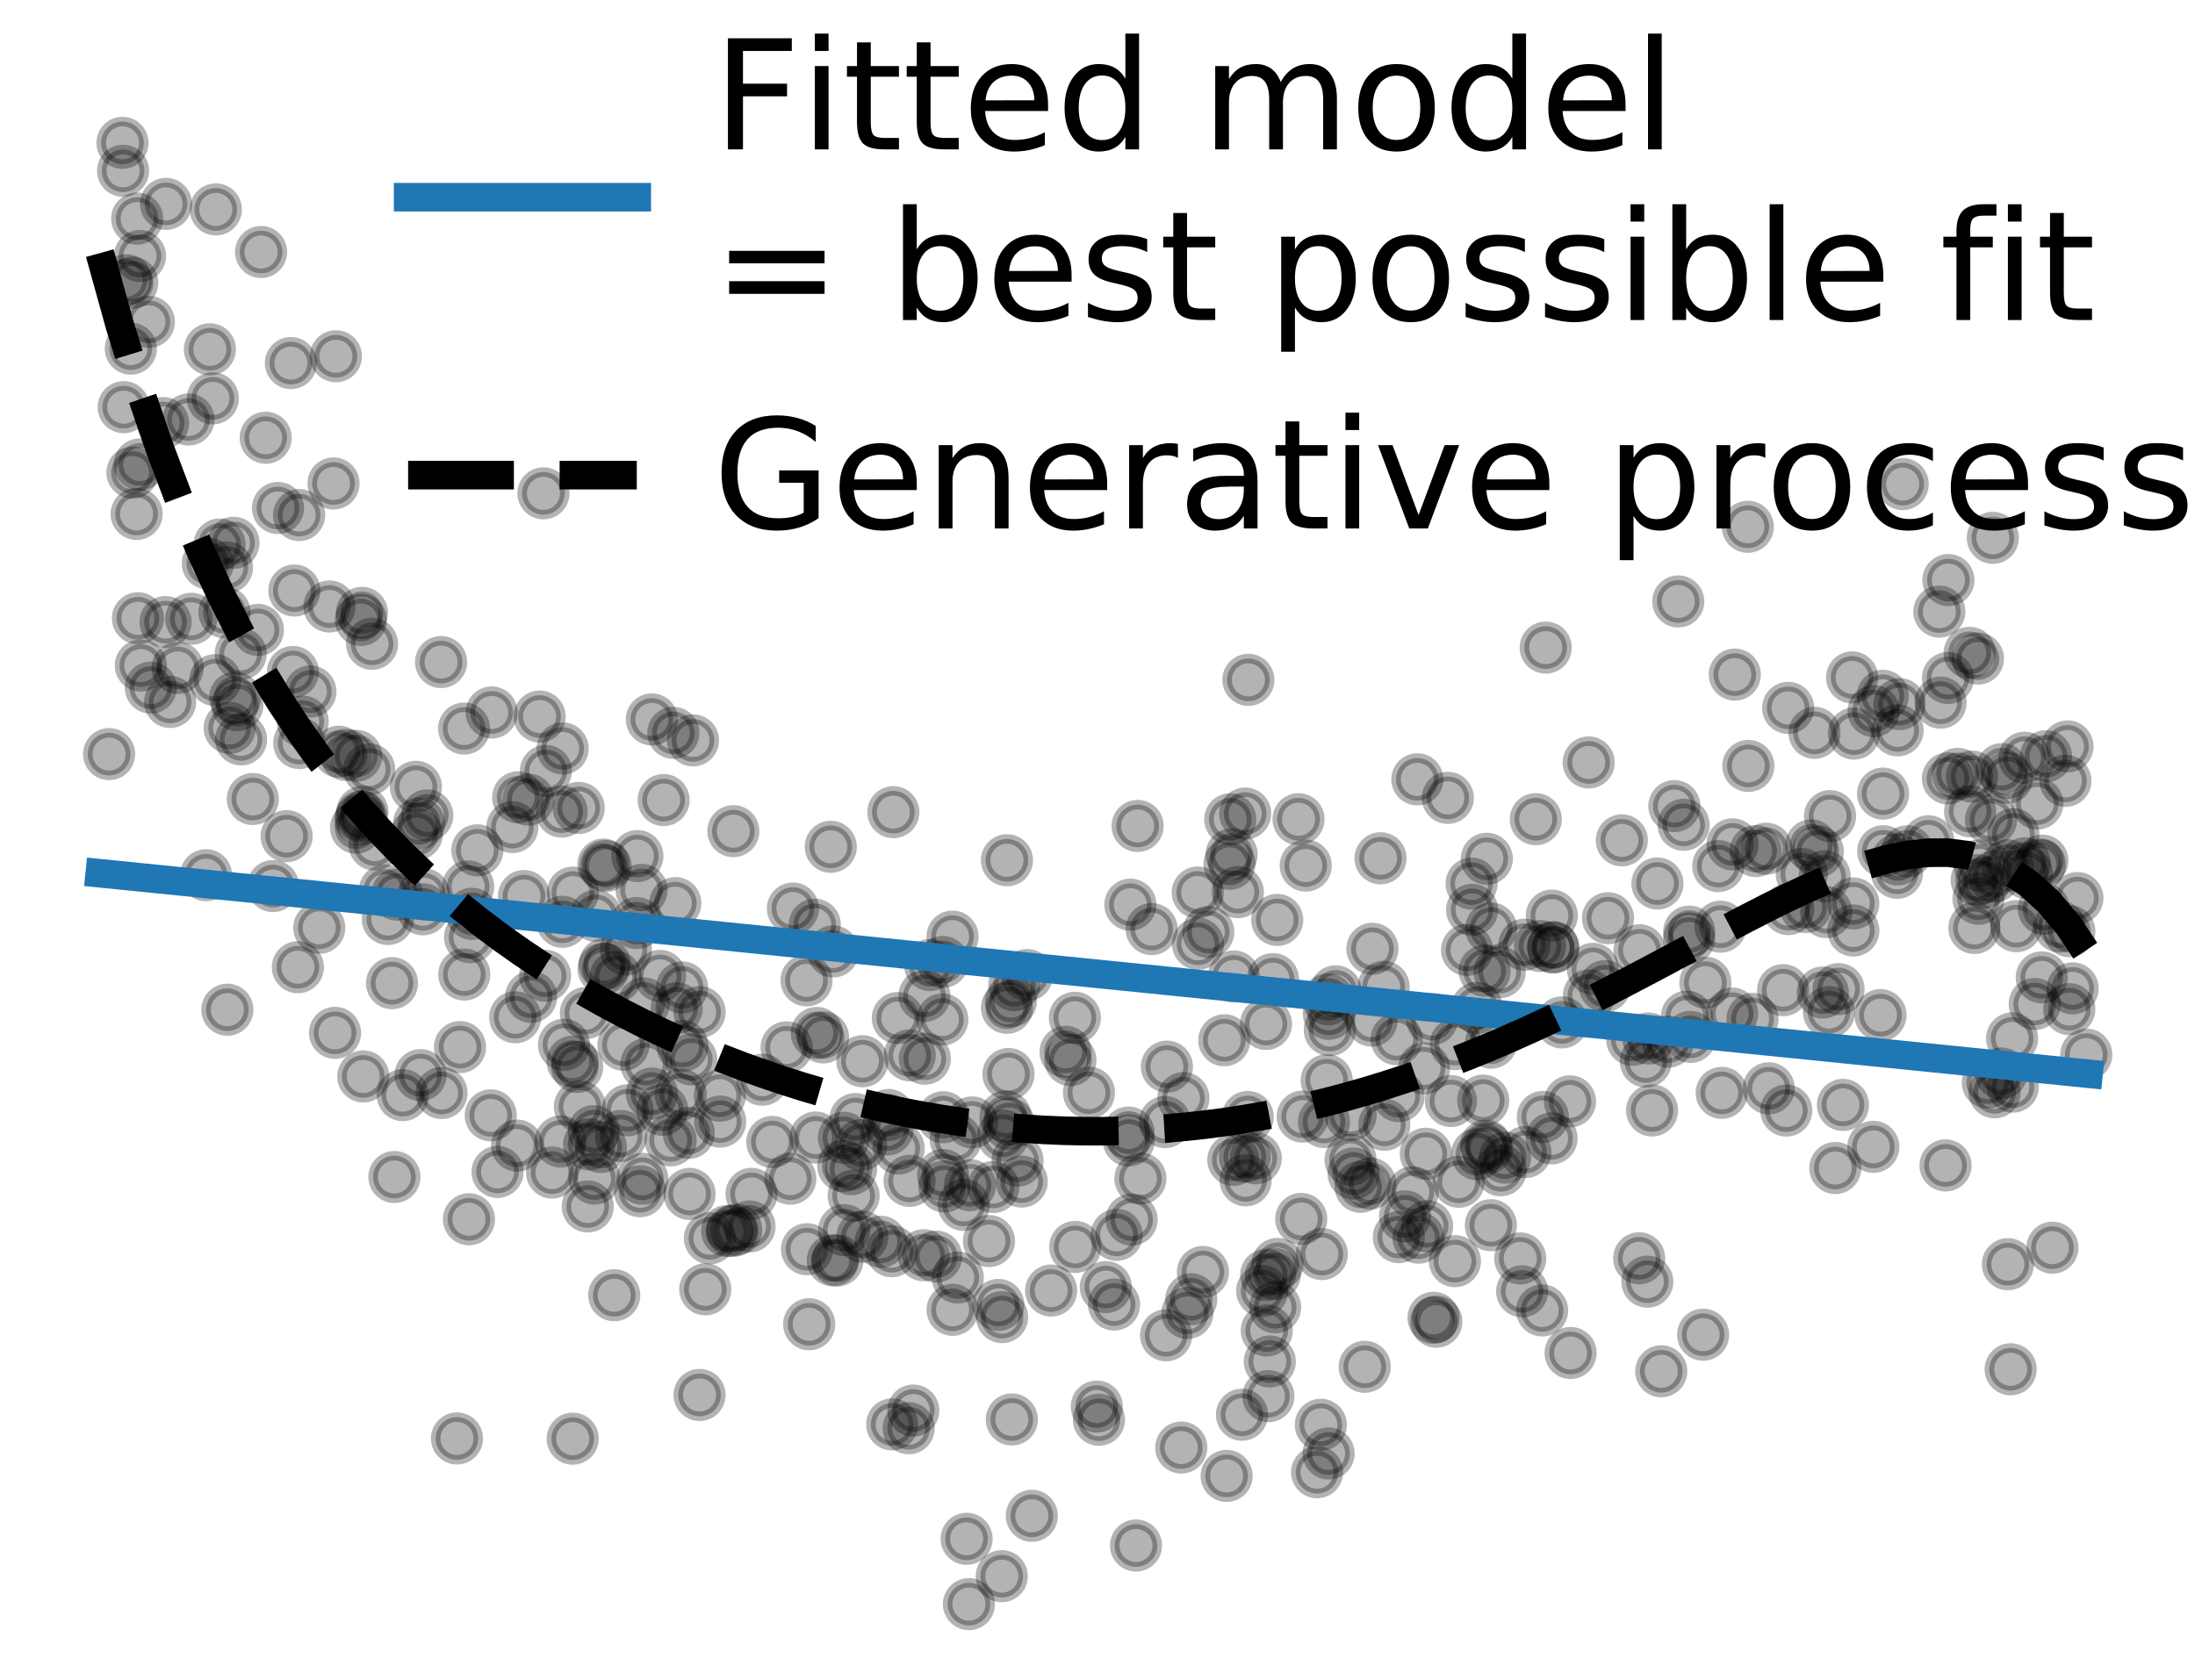 <?xml version="1.0" encoding="utf-8" standalone="no"?>
<!DOCTYPE svg PUBLIC "-//W3C//DTD SVG 1.1//EN"
  "http://www.w3.org/Graphics/SVG/1.1/DTD/svg11.dtd">
<!-- Created with matplotlib (https://matplotlib.org/) -->
<svg height="176.4pt" version="1.1" viewBox="0 0 230.4 176.4" width="230.4pt" xmlns="http://www.w3.org/2000/svg" xmlns:xlink="http://www.w3.org/1999/xlink">
 <defs>
  <style type="text/css">
*{stroke-linecap:butt;stroke-linejoin:round;}
  </style>
 </defs>
 <g id="figure_1">
  <g id="patch_1">
   <path d="M 0 176.4 
L 230.4 176.4 
L 230.4 0 
L 0 0 
z
" style="fill:none;"/>
  </g>
  <g id="axes_1">
   <g id="PathCollection_1">
    <defs>
     <path d="M 0 2.236 
C 0.593 2.236 1.162 2 1.581 1.581 
C 2 1.162 2.236 0.593 2.236 0 
C 2.236 -0.593 2 -1.162 1.581 -1.581 
C 1.162 -2 0.593 -2.236 0 -2.236 
C -0.593 -2.236 -1.162 -2 -1.581 -1.581 
C -2 -1.162 -2.236 -0.593 -2.236 0 
C -2.236 0.593 -2 1.162 -1.581 1.581 
C -1.162 2 -0.593 2.236 0 2.236 
z
" id="m2e25c5887f" style="stroke:#000000;stroke-opacity:0.3;"/>
    </defs>
    <g clip-path="url(#pc8f8e1c667)">
     <use style="fill-opacity:0.3;stroke:#000000;stroke-opacity:0.3;" x="125.04" xlink:href="#m2e25c5887f" y="136.417"/>
     <use style="fill-opacity:0.3;stroke:#000000;stroke-opacity:0.3;" x="159.771" xlink:href="#m2e25c5887f" y="135.586"/>
     <use style="fill-opacity:0.3;stroke:#000000;stroke-opacity:0.3;" x="136.302" xlink:href="#m2e25c5887f" y="86.015"/>
     <use style="fill-opacity:0.3;stroke:#000000;stroke-opacity:0.3;" x="124.219" xlink:href="#m2e25c5887f" y="115.299"/>
     <use style="fill-opacity:0.3;stroke:#000000;stroke-opacity:0.3;" x="98.912" xlink:href="#m2e25c5887f" y="107.04"/>
     <use style="fill-opacity:0.3;stroke:#000000;stroke-opacity:0.3;" x="145.306" xlink:href="#m2e25c5887f" y="118.097"/>
     <use style="fill-opacity:0.3;stroke:#000000;stroke-opacity:0.3;" x="101.821" xlink:href="#m2e25c5887f" y="124.44"/>
     <use style="fill-opacity:0.3;stroke:#000000;stroke-opacity:0.3;" x="196.634" xlink:href="#m2e25c5887f" y="120.415"/>
     <use style="fill-opacity:0.3;stroke:#000000;stroke-opacity:0.3;" x="211.641" xlink:href="#m2e25c5887f" y="97.244"/>
     <use style="fill-opacity:0.3;stroke:#000000;stroke-opacity:0.3;" x="90.518" xlink:href="#m2e25c5887f" y="129.857"/>
     <use style="fill-opacity:0.3;stroke:#000000;stroke-opacity:0.3;" x="175.749" xlink:href="#m2e25c5887f" y="84.637"/>
     <use style="fill-opacity:0.3;stroke:#000000;stroke-opacity:0.3;" x="120.882" xlink:href="#m2e25c5887f" y="97.549"/>
     <use style="fill-opacity:0.3;stroke:#000000;stroke-opacity:0.3;" x="129.054" xlink:href="#m2e25c5887f" y="90.697"/>
     <use style="fill-opacity:0.3;stroke:#000000;stroke-opacity:0.3;" x="203.695" xlink:href="#m2e25c5887f" y="73.778"/>
     <use style="fill-opacity:0.3;stroke:#000000;stroke-opacity:0.3;" x="25.302" xlink:href="#m2e25c5887f" y="77.635"/>
     <use style="fill-opacity:0.3;stroke:#000000;stroke-opacity:0.3;" x="28.661" xlink:href="#m2e25c5887f" y="93.036"/>
     <use style="fill-opacity:0.3;stroke:#000000;stroke-opacity:0.3;" x="14.693" xlink:href="#m2e25c5887f" y="26.878"/>
     <use style="fill-opacity:0.3;stroke:#000000;stroke-opacity:0.3;" x="184.286" xlink:href="#m2e25c5887f" y="89.358"/>
     <use style="fill-opacity:0.3;stroke:#000000;stroke-opacity:0.3;" x="172.916" xlink:href="#m2e25c5887f" y="134.573"/>
     <use style="fill-opacity:0.3;stroke:#000000;stroke-opacity:0.3;" x="192.091" xlink:href="#m2e25c5887f" y="85.685"/>
     <use style="fill-opacity:0.3;stroke:#000000;stroke-opacity:0.3;" x="214.763" xlink:href="#m2e25c5887f" y="79.398"/>
     <use style="fill-opacity:0.3;stroke:#000000;stroke-opacity:0.3;" x="177.3" xlink:href="#m2e25c5887f" y="98.539"/>
     <use style="fill-opacity:0.3;stroke:#000000;stroke-opacity:0.3;" x="106.808" xlink:href="#m2e25c5887f" y="121.862"/>
     <use style="fill-opacity:0.3;stroke:#000000;stroke-opacity:0.3;" x="173.411" xlink:href="#m2e25c5887f" y="116.593"/>
     <use style="fill-opacity:0.3;stroke:#000000;stroke-opacity:0.3;" x="35.163" xlink:href="#m2e25c5887f" y="108.444"/>
     <use style="fill-opacity:0.3;stroke:#000000;stroke-opacity:0.3;" x="144.059" xlink:href="#m2e25c5887f" y="99.618"/>
     <use style="fill-opacity:0.3;stroke:#000000;stroke-opacity:0.3;" x="40.398" xlink:href="#m2e25c5887f" y="93.497"/>
     <use style="fill-opacity:0.3;stroke:#000000;stroke-opacity:0.3;" x="207.676" xlink:href="#m2e25c5887f" y="94.366"/>
     <use style="fill-opacity:0.3;stroke:#000000;stroke-opacity:0.3;" x="119.411" xlink:href="#m2e25c5887f" y="86.719"/>
     <use style="fill-opacity:0.3;stroke:#000000;stroke-opacity:0.3;" x="97.035" xlink:href="#m2e25c5887f" y="104.563"/>
     <use style="fill-opacity:0.3;stroke:#000000;stroke-opacity:0.3;" x="65.7" xlink:href="#m2e25c5887f" y="99.7"/>
     <use style="fill-opacity:0.3;stroke:#000000;stroke-opacity:0.3;" x="172.097" xlink:href="#m2e25c5887f" y="99.774"/>
     <use style="fill-opacity:0.3;stroke:#000000;stroke-opacity:0.3;" x="105.696" xlink:href="#m2e25c5887f" y="90.325"/>
     <use style="fill-opacity:0.3;stroke:#000000;stroke-opacity:0.3;" x="129.136" xlink:href="#m2e25c5887f" y="86.02"/>
     <use style="fill-opacity:0.3;stroke:#000000;stroke-opacity:0.3;" x="14.395" xlink:href="#m2e25c5887f" y="22.952"/>
     <use style="fill-opacity:0.3;stroke:#000000;stroke-opacity:0.3;" x="139.407" xlink:href="#m2e25c5887f" y="104.931"/>
     <use style="fill-opacity:0.3;stroke:#000000;stroke-opacity:0.3;" x="138.25" xlink:href="#m2e25c5887f" y="154.578"/>
     <use style="fill-opacity:0.3;stroke:#000000;stroke-opacity:0.3;" x="139.26" xlink:href="#m2e25c5887f" y="113.423"/>
     <use style="fill-opacity:0.3;stroke:#000000;stroke-opacity:0.3;" x="207.484" xlink:href="#m2e25c5887f" y="92.407"/>
     <use style="fill-opacity:0.3;stroke:#000000;stroke-opacity:0.3;" x="152.806" xlink:href="#m2e25c5887f" y="109.627"/>
     <use style="fill-opacity:0.3;stroke:#000000;stroke-opacity:0.3;" x="85.521" xlink:href="#m2e25c5887f" y="97.089"/>
     <use style="fill-opacity:0.3;stroke:#000000;stroke-opacity:0.3;" x="101.705" xlink:href="#m2e25c5887f" y="168.426"/>
     <use style="fill-opacity:0.3;stroke:#000000;stroke-opacity:0.3;" x="156.106" xlink:href="#m2e25c5887f" y="120.53"/>
     <use style="fill-opacity:0.3;stroke:#000000;stroke-opacity:0.3;" x="23.045" xlink:href="#m2e25c5887f" y="57.173"/>
     <use style="fill-opacity:0.3;stroke:#000000;stroke-opacity:0.3;" x="149.663" xlink:href="#m2e25c5887f" y="121.137"/>
     <use style="fill-opacity:0.3;stroke:#000000;stroke-opacity:0.3;" x="150.471" xlink:href="#m2e25c5887f" y="138.364"/>
     <use style="fill-opacity:0.3;stroke:#000000;stroke-opacity:0.3;" x="54.391" xlink:href="#m2e25c5887f" y="83.717"/>
     <use style="fill-opacity:0.3;stroke:#000000;stroke-opacity:0.3;" x="37.387" xlink:href="#m2e25c5887f" y="79.36"/>
     <use style="fill-opacity:0.3;stroke:#000000;stroke-opacity:0.3;" x="76.32" xlink:href="#m2e25c5887f" y="129.247"/>
     <use style="fill-opacity:0.3;stroke:#000000;stroke-opacity:0.3;" x="86.399" xlink:href="#m2e25c5887f" y="108.926"/>
     <use style="fill-opacity:0.3;stroke:#000000;stroke-opacity:0.3;" x="129.504" xlink:href="#m2e25c5887f" y="102.524"/>
     <use style="fill-opacity:0.3;stroke:#000000;stroke-opacity:0.3;" x="102.033" xlink:href="#m2e25c5887f" y="117.852"/>
     <use style="fill-opacity:0.3;stroke:#000000;stroke-opacity:0.3;" x="216.8" xlink:href="#m2e25c5887f" y="81.986"/>
     <use style="fill-opacity:0.3;stroke:#000000;stroke-opacity:0.3;" x="31.775" xlink:href="#m2e25c5887f" y="75.77"/>
     <use style="fill-opacity:0.3;stroke:#000000;stroke-opacity:0.3;" x="54.077" xlink:href="#m2e25c5887f" y="106.809"/>
     <use style="fill-opacity:0.3;stroke:#000000;stroke-opacity:0.3;" x="44.147" xlink:href="#m2e25c5887f" y="112.883"/>
     <use style="fill-opacity:0.3;stroke:#000000;stroke-opacity:0.3;" x="146.812" xlink:href="#m2e25c5887f" y="115.091"/>
     <use style="fill-opacity:0.3;stroke:#000000;stroke-opacity:0.3;" x="63.348" xlink:href="#m2e25c5887f" y="101.7"/>
     <use style="fill-opacity:0.3;stroke:#000000;stroke-opacity:0.3;" x="107.817" xlink:href="#m2e25c5887f" y="102.376"/>
     <use style="fill-opacity:0.3;stroke:#000000;stroke-opacity:0.3;" x="61.498" xlink:href="#m2e25c5887f" y="106.363"/>
     <use style="fill-opacity:0.3;stroke:#000000;stroke-opacity:0.3;" x="43.658" xlink:href="#m2e25c5887f" y="82.611"/>
     <use style="fill-opacity:0.3;stroke:#000000;stroke-opacity:0.3;" x="33.514" xlink:href="#m2e25c5887f" y="97.413"/>
     <use style="fill-opacity:0.3;stroke:#000000;stroke-opacity:0.3;" x="147.484" xlink:href="#m2e25c5887f" y="127.715"/>
     <use style="fill-opacity:0.3;stroke:#000000;stroke-opacity:0.3;" x="39.319" xlink:href="#m2e25c5887f" y="88.678"/>
     <use style="fill-opacity:0.3;stroke:#000000;stroke-opacity:0.3;" x="51.51" xlink:href="#m2e25c5887f" y="117.107"/>
     <use style="fill-opacity:0.3;stroke:#000000;stroke-opacity:0.3;" x="87.446" xlink:href="#m2e25c5887f" y="99.898"/>
     <use style="fill-opacity:0.3;stroke:#000000;stroke-opacity:0.3;" x="181.858" xlink:href="#m2e25c5887f" y="88.655"/>
     <use style="fill-opacity:0.3;stroke:#000000;stroke-opacity:0.3;" x="30.743" xlink:href="#m2e25c5887f" y="70.557"/>
     <use style="fill-opacity:0.3;stroke:#000000;stroke-opacity:0.3;" x="185.397" xlink:href="#m2e25c5887f" y="89.112"/>
     <use style="fill-opacity:0.3;stroke:#000000;stroke-opacity:0.3;" x="30.534" xlink:href="#m2e25c5887f" y="38.122"/>
     <use style="fill-opacity:0.3;stroke:#000000;stroke-opacity:0.3;" x="214.313" xlink:href="#m2e25c5887f" y="102.623"/>
     <use style="fill-opacity:0.3;stroke:#000000;stroke-opacity:0.3;" x="108.306" xlink:href="#m2e25c5887f" y="159.154"/>
     <use style="fill-opacity:0.3;stroke:#000000;stroke-opacity:0.3;" x="214.376" xlink:href="#m2e25c5887f" y="90.362"/>
     <use style="fill-opacity:0.3;stroke:#000000;stroke-opacity:0.3;" x="136.737" xlink:href="#m2e25c5887f" y="117.242"/>
     <use style="fill-opacity:0.3;stroke:#000000;stroke-opacity:0.3;" x="164.797" xlink:href="#m2e25c5887f" y="115.639"/>
     <use style="fill-opacity:0.3;stroke:#000000;stroke-opacity:0.3;" x="18.653" xlink:href="#m2e25c5887f" y="70.128"/>
     <use style="fill-opacity:0.3;stroke:#000000;stroke-opacity:0.3;" x="69.51" xlink:href="#m2e25c5887f" y="116.516"/>
     <use style="fill-opacity:0.3;stroke:#000000;stroke-opacity:0.3;" x="35.564" xlink:href="#m2e25c5887f" y="78.929"/>
     <use style="fill-opacity:0.3;stroke:#000000;stroke-opacity:0.3;" x="72.293" xlink:href="#m2e25c5887f" y="118.949"/>
     <use style="fill-opacity:0.3;stroke:#000000;stroke-opacity:0.3;" x="35.258" xlink:href="#m2e25c5887f" y="37.405"/>
     <use style="fill-opacity:0.3;stroke:#000000;stroke-opacity:0.3;" x="76.853" xlink:href="#m2e25c5887f" y="129.258"/>
     <use style="fill-opacity:0.3;stroke:#000000;stroke-opacity:0.3;" x="96.952" xlink:href="#m2e25c5887f" y="131.795"/>
     <use style="fill-opacity:0.3;stroke:#000000;stroke-opacity:0.3;" x="23.864" xlink:href="#m2e25c5887f" y="106.016"/>
     <use style="fill-opacity:0.3;stroke:#000000;stroke-opacity:0.3;" x="155.029" xlink:href="#m2e25c5887f" y="105.839"/>
     <use style="fill-opacity:0.3;stroke:#000000;stroke-opacity:0.3;" x="128.753" xlink:href="#m2e25c5887f" y="154.966"/>
     <use style="fill-opacity:0.3;stroke:#000000;stroke-opacity:0.3;" x="65.874" xlink:href="#m2e25c5887f" y="116.575"/>
     <use style="fill-opacity:0.3;stroke:#000000;stroke-opacity:0.3;" x="119.703" xlink:href="#m2e25c5887f" y="123.739"/>
     <use style="fill-opacity:0.3;stroke:#000000;stroke-opacity:0.3;" x="30.083" xlink:href="#m2e25c5887f" y="87.791"/>
     <use style="fill-opacity:0.3;stroke:#000000;stroke-opacity:0.3;" x="130.704" xlink:href="#m2e25c5887f" y="85.421"/>
     <use style="fill-opacity:0.3;stroke:#000000;stroke-opacity:0.3;" x="204.467" xlink:href="#m2e25c5887f" y="71.19"/>
     <use style="fill-opacity:0.3;stroke:#000000;stroke-opacity:0.3;" x="76.975" xlink:href="#m2e25c5887f" y="87.269"/>
     <use style="fill-opacity:0.3;stroke:#000000;stroke-opacity:0.3;" x="149.797" xlink:href="#m2e25c5887f" y="128.752"/>
     <use style="fill-opacity:0.3;stroke:#000000;stroke-opacity:0.3;" x="37.986" xlink:href="#m2e25c5887f" y="64.346"/>
     <use style="fill-opacity:0.3;stroke:#000000;stroke-opacity:0.3;" x="160.009" xlink:href="#m2e25c5887f" y="99.193"/>
     <use style="fill-opacity:0.3;stroke:#000000;stroke-opacity:0.3;" x="70.887" xlink:href="#m2e25c5887f" y="94.828"/>
     <use style="fill-opacity:0.3;stroke:#000000;stroke-opacity:0.3;" x="48.715" xlink:href="#m2e25c5887f" y="76.495"/>
     <use style="fill-opacity:0.3;stroke:#000000;stroke-opacity:0.3;" x="132.91" xlink:href="#m2e25c5887f" y="133.856"/>
     <use style="fill-opacity:0.3;stroke:#000000;stroke-opacity:0.3;" x="14.67" xlink:href="#m2e25c5887f" y="48.768"/>
     <use style="fill-opacity:0.3;stroke:#000000;stroke-opacity:0.3;" x="183.517" xlink:href="#m2e25c5887f" y="80.419"/>
     <use style="fill-opacity:0.3;stroke:#000000;stroke-opacity:0.3;" x="11.453" xlink:href="#m2e25c5887f" y="79.178"/>
     <use style="fill-opacity:0.3;stroke:#000000;stroke-opacity:0.3;" x="151.97" xlink:href="#m2e25c5887f" y="83.774"/>
     <use style="fill-opacity:0.3;stroke:#000000;stroke-opacity:0.3;" x="66.838" xlink:href="#m2e25c5887f" y="96.919"/>
     <use style="fill-opacity:0.3;stroke:#000000;stroke-opacity:0.3;" x="163.948" xlink:href="#m2e25c5887f" y="107.349"/>
     <use style="fill-opacity:0.3;stroke:#000000;stroke-opacity:0.3;" x="211.334" xlink:href="#m2e25c5887f" y="87.603"/>
     <use style="fill-opacity:0.3;stroke:#000000;stroke-opacity:0.3;" x="62.401" xlink:href="#m2e25c5887f" y="123.747"/>
     <use style="fill-opacity:0.3;stroke:#000000;stroke-opacity:0.3;" x="130.748" xlink:href="#m2e25c5887f" y="123.931"/>
     <use style="fill-opacity:0.3;stroke:#000000;stroke-opacity:0.3;" x="134.064" xlink:href="#m2e25c5887f" y="96.588"/>
     <use style="fill-opacity:0.3;stroke:#000000;stroke-opacity:0.3;" x="129.933" xlink:href="#m2e25c5887f" y="93.673"/>
     <use style="fill-opacity:0.3;stroke:#000000;stroke-opacity:0.3;" x="57.042" xlink:href="#m2e25c5887f" y="51.799"/>
     <use style="fill-opacity:0.3;stroke:#000000;stroke-opacity:0.3;" x="209.363" xlink:href="#m2e25c5887f" y="92.017"/>
     <use style="fill-opacity:0.3;stroke:#000000;stroke-opacity:0.3;" x="103.812" xlink:href="#m2e25c5887f" y="130.306"/>
     <use style="fill-opacity:0.3;stroke:#000000;stroke-opacity:0.3;" x="187.164" xlink:href="#m2e25c5887f" y="103.963"/>
     <use style="fill-opacity:0.3;stroke:#000000;stroke-opacity:0.3;" x="156.492" xlink:href="#m2e25c5887f" y="128.643"/>
     <use style="fill-opacity:0.3;stroke:#000000;stroke-opacity:0.3;" x="72.564" xlink:href="#m2e25c5887f" y="111.231"/>
     <use style="fill-opacity:0.3;stroke:#000000;stroke-opacity:0.3;" x="180.356" xlink:href="#m2e25c5887f" y="90.934"/>
     <use style="fill-opacity:0.3;stroke:#000000;stroke-opacity:0.3;" x="93.245" xlink:href="#m2e25c5887f" y="117.071"/>
     <use style="fill-opacity:0.3;stroke:#000000;stroke-opacity:0.3;" x="194.407" xlink:href="#m2e25c5887f" y="71.125"/>
     <use style="fill-opacity:0.3;stroke:#000000;stroke-opacity:0.3;" x="131.816" xlink:href="#m2e25c5887f" y="121.616"/>
     <use style="fill-opacity:0.3;stroke:#000000;stroke-opacity:0.3;" x="194.539" xlink:href="#m2e25c5887f" y="97.701"/>
     <use style="fill-opacity:0.3;stroke:#000000;stroke-opacity:0.3;" x="155.042" xlink:href="#m2e25c5887f" y="121.189"/>
     <use style="fill-opacity:0.3;stroke:#000000;stroke-opacity:0.3;" x="161.873" xlink:href="#m2e25c5887f" y="137.592"/>
     <use style="fill-opacity:0.3;stroke:#000000;stroke-opacity:0.3;" x="115.126" xlink:href="#m2e25c5887f" y="147.685"/>
     <use style="fill-opacity:0.3;stroke:#000000;stroke-opacity:0.3;" x="210.059" xlink:href="#m2e25c5887f" y="112.714"/>
     <use style="fill-opacity:0.3;stroke:#000000;stroke-opacity:0.3;" x="144.908" xlink:href="#m2e25c5887f" y="90.117"/>
     <use style="fill-opacity:0.3;stroke:#000000;stroke-opacity:0.3;" x="98.954" xlink:href="#m2e25c5887f" y="100.999"/>
     <use style="fill-opacity:0.3;stroke:#000000;stroke-opacity:0.3;" x="137.06" xlink:href="#m2e25c5887f" y="90.881"/>
     <use style="fill-opacity:0.3;stroke:#000000;stroke-opacity:0.3;" x="14.479" xlink:href="#m2e25c5887f" y="64.919"/>
     <use style="fill-opacity:0.3;stroke:#000000;stroke-opacity:0.3;" x="73.428" xlink:href="#m2e25c5887f" y="146.466"/>
     <use style="fill-opacity:0.3;stroke:#000000;stroke-opacity:0.3;" x="148.287" xlink:href="#m2e25c5887f" y="125.182"/>
     <use style="fill-opacity:0.3;stroke:#000000;stroke-opacity:0.3;" x="71.028" xlink:href="#m2e25c5887f" y="105.874"/>
     <use style="fill-opacity:0.3;stroke:#000000;stroke-opacity:0.3;" x="139.486" xlink:href="#m2e25c5887f" y="106.451"/>
     <use style="fill-opacity:0.3;stroke:#000000;stroke-opacity:0.3;" x="99.98" xlink:href="#m2e25c5887f" y="98.341"/>
     <use style="fill-opacity:0.3;stroke:#000000;stroke-opacity:0.3;" x="38.753" xlink:href="#m2e25c5887f" y="80.778"/>
     <use style="fill-opacity:0.3;stroke:#000000;stroke-opacity:0.3;" x="72.74" xlink:href="#m2e25c5887f" y="77.737"/>
     <use style="fill-opacity:0.3;stroke:#000000;stroke-opacity:0.3;" x="129.455" xlink:href="#m2e25c5887f" y="121.786"/>
     <use style="fill-opacity:0.3;stroke:#000000;stroke-opacity:0.3;" x="133.82" xlink:href="#m2e25c5887f" y="133.762"/>
     <use style="fill-opacity:0.3;stroke:#000000;stroke-opacity:0.3;" x="130.365" xlink:href="#m2e25c5887f" y="148.541"/>
     <use style="fill-opacity:0.3;stroke:#000000;stroke-opacity:0.3;" x="146.831" xlink:href="#m2e25c5887f" y="129.893"/>
     <use style="fill-opacity:0.3;stroke:#000000;stroke-opacity:0.3;" x="146.602" xlink:href="#m2e25c5887f" y="109.111"/>
     <use style="fill-opacity:0.3;stroke:#000000;stroke-opacity:0.3;" x="100.533" xlink:href="#m2e25c5887f" y="134.134"/>
     <use style="fill-opacity:0.3;stroke:#000000;stroke-opacity:0.3;" x="197.631" xlink:href="#m2e25c5887f" y="73.055"/>
     <use style="fill-opacity:0.3;stroke:#000000;stroke-opacity:0.3;" x="87.203" xlink:href="#m2e25c5887f" y="88.913"/>
     <use style="fill-opacity:0.3;stroke:#000000;stroke-opacity:0.3;" x="101.461" xlink:href="#m2e25c5887f" y="161.569"/>
     <use style="fill-opacity:0.3;stroke:#000000;stroke-opacity:0.3;" x="196.665" xlink:href="#m2e25c5887f" y="74.665"/>
     <use style="fill-opacity:0.3;stroke:#000000;stroke-opacity:0.3;" x="178.769" xlink:href="#m2e25c5887f" y="140.137"/>
     <use style="fill-opacity:0.3;stroke:#000000;stroke-opacity:0.3;" x="157.412" xlink:href="#m2e25c5887f" y="102.076"/>
     <use style="fill-opacity:0.3;stroke:#000000;stroke-opacity:0.3;" x="31.396" xlink:href="#m2e25c5887f" y="54.079"/>
     <use style="fill-opacity:0.3;stroke:#000000;stroke-opacity:0.3;" x="202.419" xlink:href="#m2e25c5887f" y="88.331"/>
     <use style="fill-opacity:0.3;stroke:#000000;stroke-opacity:0.3;" x="159.574" xlink:href="#m2e25c5887f" y="132.132"/>
     <use style="fill-opacity:0.3;stroke:#000000;stroke-opacity:0.3;" x="218.986" xlink:href="#m2e25c5887f" y="110.733"/>
     <use style="fill-opacity:0.3;stroke:#000000;stroke-opacity:0.3;" x="41.671" xlink:href="#m2e25c5887f" y="93.93"/>
     <use style="fill-opacity:0.3;stroke:#000000;stroke-opacity:0.3;" x="191.698" xlink:href="#m2e25c5887f" y="95.765"/>
     <use style="fill-opacity:0.3;stroke:#000000;stroke-opacity:0.3;" x="44.394" xlink:href="#m2e25c5887f" y="95.475"/>
     <use style="fill-opacity:0.3;stroke:#000000;stroke-opacity:0.3;" x="138.973" xlink:href="#m2e25c5887f" y="117.803"/>
     <use style="fill-opacity:0.3;stroke:#000000;stroke-opacity:0.3;" x="36.321" xlink:href="#m2e25c5887f" y="79.264"/>
     <use style="fill-opacity:0.3;stroke:#000000;stroke-opacity:0.3;" x="187.498" xlink:href="#m2e25c5887f" y="116.604"/>
     <use style="fill-opacity:0.3;stroke:#000000;stroke-opacity:0.3;" x="179.004" xlink:href="#m2e25c5887f" y="103.176"/>
     <use style="fill-opacity:0.3;stroke:#000000;stroke-opacity:0.3;" x="129.275" xlink:href="#m2e25c5887f" y="89.712"/>
     <use style="fill-opacity:0.3;stroke:#000000;stroke-opacity:0.3;" x="95.474" xlink:href="#m2e25c5887f" y="123.988"/>
     <use style="fill-opacity:0.3;stroke:#000000;stroke-opacity:0.3;" x="24.912" xlink:href="#m2e25c5887f" y="74.042"/>
     <use style="fill-opacity:0.3;stroke:#000000;stroke-opacity:0.3;" x="156.064" xlink:href="#m2e25c5887f" y="90.168"/>
     <use style="fill-opacity:0.3;stroke:#000000;stroke-opacity:0.3;" x="105.152" xlink:href="#m2e25c5887f" y="165.493"/>
     <use style="fill-opacity:0.3;stroke:#000000;stroke-opacity:0.3;" x="161.205" xlink:href="#m2e25c5887f" y="86.011"/>
     <use style="fill-opacity:0.3;stroke:#000000;stroke-opacity:0.3;" x="191.334" xlink:href="#m2e25c5887f" y="104.211"/>
     <use style="fill-opacity:0.3;stroke:#000000;stroke-opacity:0.3;" x="214.117" xlink:href="#m2e25c5887f" y="90.771"/>
     <use style="fill-opacity:0.3;stroke:#000000;stroke-opacity:0.3;" x="189.125" xlink:href="#m2e25c5887f" y="91.769"/>
     <use style="fill-opacity:0.3;stroke:#000000;stroke-opacity:0.3;" x="12.918" xlink:href="#m2e25c5887f" y="17.934"/>
     <use style="fill-opacity:0.3;stroke:#000000;stroke-opacity:0.3;" x="85.62" xlink:href="#m2e25c5887f" y="119.441"/>
     <use style="fill-opacity:0.3;stroke:#000000;stroke-opacity:0.3;" x="162.861" xlink:href="#m2e25c5887f" y="119.526"/>
     <use style="fill-opacity:0.3;stroke:#000000;stroke-opacity:0.3;" x="46.301" xlink:href="#m2e25c5887f" y="69.514"/>
     <use style="fill-opacity:0.3;stroke:#000000;stroke-opacity:0.3;" x="119.241" xlink:href="#m2e25c5887f" y="162.272"/>
     <use style="fill-opacity:0.3;stroke:#000000;stroke-opacity:0.3;" x="21.816" xlink:href="#m2e25c5887f" y="59.159"/>
     <use style="fill-opacity:0.3;stroke:#000000;stroke-opacity:0.3;" x="52.223" xlink:href="#m2e25c5887f" y="123.046"/>
     <use style="fill-opacity:0.3;stroke:#000000;stroke-opacity:0.3;" x="14.339" xlink:href="#m2e25c5887f" y="53.96"/>
     <use style="fill-opacity:0.3;stroke:#000000;stroke-opacity:0.3;" x="176.16" xlink:href="#m2e25c5887f" y="63.149"/>
     <use style="fill-opacity:0.3;stroke:#000000;stroke-opacity:0.3;" x="57.218" xlink:href="#m2e25c5887f" y="102.453"/>
     <use style="fill-opacity:0.3;stroke:#000000;stroke-opacity:0.3;" x="82.566" xlink:href="#m2e25c5887f" y="109.971"/>
     <use style="fill-opacity:0.3;stroke:#000000;stroke-opacity:0.3;" x="204.214" xlink:href="#m2e25c5887f" y="122.365"/>
     <use style="fill-opacity:0.3;stroke:#000000;stroke-opacity:0.3;" x="157.522" xlink:href="#m2e25c5887f" y="122.876"/>
     <use style="fill-opacity:0.3;stroke:#000000;stroke-opacity:0.3;" x="17.119" xlink:href="#m2e25c5887f" y="44.418"/>
     <use style="fill-opacity:0.3;stroke:#000000;stroke-opacity:0.3;" x="44.853" xlink:href="#m2e25c5887f" y="85.613"/>
     <use style="fill-opacity:0.3;stroke:#000000;stroke-opacity:0.3;" x="140.209" xlink:href="#m2e25c5887f" y="104.085"/>
     <use style="fill-opacity:0.3;stroke:#000000;stroke-opacity:0.3;" x="130.972" xlink:href="#m2e25c5887f" y="117.282"/>
     <use style="fill-opacity:0.3;stroke:#000000;stroke-opacity:0.3;" x="60.134" xlink:href="#m2e25c5887f" y="93.722"/>
     <use style="fill-opacity:0.3;stroke:#000000;stroke-opacity:0.3;" x="205.494" xlink:href="#m2e25c5887f" y="81.253"/>
     <use style="fill-opacity:0.3;stroke:#000000;stroke-opacity:0.3;" x="138.641" xlink:href="#m2e25c5887f" y="149.599"/>
     <use style="fill-opacity:0.3;stroke:#000000;stroke-opacity:0.3;" x="122.288" xlink:href="#m2e25c5887f" y="117.811"/>
     <use style="fill-opacity:0.3;stroke:#000000;stroke-opacity:0.3;" x="133.619" xlink:href="#m2e25c5887f" y="102.804"/>
     <use style="fill-opacity:0.3;stroke:#000000;stroke-opacity:0.3;" x="162.889" xlink:href="#m2e25c5887f" y="96.134"/>
     <use style="fill-opacity:0.3;stroke:#000000;stroke-opacity:0.3;" x="75.593" xlink:href="#m2e25c5887f" y="117.763"/>
     <use style="fill-opacity:0.3;stroke:#000000;stroke-opacity:0.3;" x="93.603" xlink:href="#m2e25c5887f" y="131.372"/>
     <use style="fill-opacity:0.3;stroke:#000000;stroke-opacity:0.3;" x="54.278" xlink:href="#m2e25c5887f" y="120.283"/>
     <use style="fill-opacity:0.3;stroke:#000000;stroke-opacity:0.3;" x="49.341" xlink:href="#m2e25c5887f" y="98.398"/>
     <use style="fill-opacity:0.3;stroke:#000000;stroke-opacity:0.3;" x="207.614" xlink:href="#m2e25c5887f" y="69.15"/>
     <use style="fill-opacity:0.3;stroke:#000000;stroke-opacity:0.3;" x="164.857" xlink:href="#m2e25c5887f" y="142.058"/>
     <use style="fill-opacity:0.3;stroke:#000000;stroke-opacity:0.3;" x="112.858" xlink:href="#m2e25c5887f" y="130.924"/>
     <use style="fill-opacity:0.3;stroke:#000000;stroke-opacity:0.3;" x="57.946" xlink:href="#m2e25c5887f" y="123.113"/>
     <use style="fill-opacity:0.3;stroke:#000000;stroke-opacity:0.3;" x="63.571" xlink:href="#m2e25c5887f" y="90.93"/>
     <use style="fill-opacity:0.3;stroke:#000000;stroke-opacity:0.3;" x="22.587" xlink:href="#m2e25c5887f" y="71.412"/>
     <use style="fill-opacity:0.3;stroke:#000000;stroke-opacity:0.3;" x="101.159" xlink:href="#m2e25c5887f" y="126.512"/>
     <use style="fill-opacity:0.3;stroke:#000000;stroke-opacity:0.3;" x="75.561" xlink:href="#m2e25c5887f" y="115.042"/>
     <use style="fill-opacity:0.3;stroke:#000000;stroke-opacity:0.3;" x="155.837" xlink:href="#m2e25c5887f" y="101.931"/>
     <use style="fill-opacity:0.3;stroke:#000000;stroke-opacity:0.3;" x="89.33" xlink:href="#m2e25c5887f" y="122.756"/>
     <use style="fill-opacity:0.3;stroke:#000000;stroke-opacity:0.3;" x="47.966" xlink:href="#m2e25c5887f" y="151.032"/>
     <use style="fill-opacity:0.3;stroke:#000000;stroke-opacity:0.3;" x="15.625" xlink:href="#m2e25c5887f" y="33.793"/>
     <use style="fill-opacity:0.3;stroke:#000000;stroke-opacity:0.3;" x="24.511" xlink:href="#m2e25c5887f" y="56.993"/>
     <use style="fill-opacity:0.3;stroke:#000000;stroke-opacity:0.3;" x="152.299" xlink:href="#m2e25c5887f" y="115.602"/>
     <use style="fill-opacity:0.3;stroke:#000000;stroke-opacity:0.3;" x="105.184" xlink:href="#m2e25c5887f" y="138.294"/>
     <use style="fill-opacity:0.3;stroke:#000000;stroke-opacity:0.3;" x="122.486" xlink:href="#m2e25c5887f" y="111.991"/>
     <use style="fill-opacity:0.3;stroke:#000000;stroke-opacity:0.3;" x="197.657" xlink:href="#m2e25c5887f" y="83.328"/>
     <use style="fill-opacity:0.3;stroke:#000000;stroke-opacity:0.3;" x="217.21" xlink:href="#m2e25c5887f" y="105.957"/>
     <use style="fill-opacity:0.3;stroke:#000000;stroke-opacity:0.3;" x="55.751" xlink:href="#m2e25c5887f" y="104.664"/>
     <use style="fill-opacity:0.3;stroke:#000000;stroke-opacity:0.3;" x="148.893" xlink:href="#m2e25c5887f" y="129.952"/>
     <use style="fill-opacity:0.3;stroke:#000000;stroke-opacity:0.3;" x="65.442" xlink:href="#m2e25c5887f" y="109.697"/>
     <use style="fill-opacity:0.3;stroke:#000000;stroke-opacity:0.3;" x="14.784" xlink:href="#m2e25c5887f" y="69.881"/>
     <use style="fill-opacity:0.3;stroke:#000000;stroke-opacity:0.3;" x="168.787" xlink:href="#m2e25c5887f" y="96.412"/>
     <use style="fill-opacity:0.3;stroke:#000000;stroke-opacity:0.3;" x="77.278" xlink:href="#m2e25c5887f" y="129.123"/>
     <use style="fill-opacity:0.3;stroke:#000000;stroke-opacity:0.3;" x="90.522" xlink:href="#m2e25c5887f" y="111.426"/>
     <use style="fill-opacity:0.3;stroke:#000000;stroke-opacity:0.3;" x="133.286" xlink:href="#m2e25c5887f" y="142.953"/>
     <use style="fill-opacity:0.3;stroke:#000000;stroke-opacity:0.3;" x="183.958" xlink:href="#m2e25c5887f" y="106.978"/>
     <use style="fill-opacity:0.3;stroke:#000000;stroke-opacity:0.3;" x="141.775" xlink:href="#m2e25c5887f" y="117.074"/>
     <use style="fill-opacity:0.3;stroke:#000000;stroke-opacity:0.3;" x="192.642" xlink:href="#m2e25c5887f" y="122.638"/>
     <use style="fill-opacity:0.3;stroke:#000000;stroke-opacity:0.3;" x="67.576" xlink:href="#m2e25c5887f" y="105.363"/>
     <use style="fill-opacity:0.3;stroke:#000000;stroke-opacity:0.3;" x="177.068" xlink:href="#m2e25c5887f" y="106.741"/>
     <use style="fill-opacity:0.3;stroke:#000000;stroke-opacity:0.3;" x="49.225" xlink:href="#m2e25c5887f" y="128.017"/>
     <use style="fill-opacity:0.3;stroke:#000000;stroke-opacity:0.3;" x="209.372" xlink:href="#m2e25c5887f" y="114.689"/>
     <use style="fill-opacity:0.3;stroke:#000000;stroke-opacity:0.3;" x="153.989" xlink:href="#m2e25c5887f" y="99.737"/>
     <use style="fill-opacity:0.3;stroke:#000000;stroke-opacity:0.3;" x="55.461" xlink:href="#m2e25c5887f" y="83.959"/>
     <use style="fill-opacity:0.3;stroke:#000000;stroke-opacity:0.3;" x="208.24" xlink:href="#m2e25c5887f" y="92.665"/>
     <use style="fill-opacity:0.3;stroke:#000000;stroke-opacity:0.3;" x="163.042" xlink:href="#m2e25c5887f" y="99.475"/>
     <use style="fill-opacity:0.3;stroke:#000000;stroke-opacity:0.3;" x="63.484" xlink:href="#m2e25c5887f" y="101.229"/>
     <use style="fill-opacity:0.3;stroke:#000000;stroke-opacity:0.3;" x="55.002" xlink:href="#m2e25c5887f" y="94.083"/>
     <use style="fill-opacity:0.3;stroke:#000000;stroke-opacity:0.3;" x="118.649" xlink:href="#m2e25c5887f" y="94.989"/>
     <use style="fill-opacity:0.3;stroke:#000000;stroke-opacity:0.3;" x="15.83" xlink:href="#m2e25c5887f" y="72.2"/>
     <use style="fill-opacity:0.3;stroke:#000000;stroke-opacity:0.3;" x="53.783" xlink:href="#m2e25c5887f" y="86.841"/>
     <use style="fill-opacity:0.3;stroke:#000000;stroke-opacity:0.3;" x="99.128" xlink:href="#m2e25c5887f" y="124.579"/>
     <use style="fill-opacity:0.3;stroke:#000000;stroke-opacity:0.3;" x="88.582" xlink:href="#m2e25c5887f" y="119.463"/>
     <use style="fill-opacity:0.3;stroke:#000000;stroke-opacity:0.3;" x="107.246" xlink:href="#m2e25c5887f" y="124.058"/>
     <use style="fill-opacity:0.3;stroke:#000000;stroke-opacity:0.3;" x="68.429" xlink:href="#m2e25c5887f" y="114.821"/>
     <use style="fill-opacity:0.3;stroke:#000000;stroke-opacity:0.3;" x="132.966" xlink:href="#m2e25c5887f" y="139.699"/>
     <use style="fill-opacity:0.3;stroke:#000000;stroke-opacity:0.3;" x="190.806" xlink:href="#m2e25c5887f" y="89.406"/>
     <use style="fill-opacity:0.3;stroke:#000000;stroke-opacity:0.3;" x="35.008" xlink:href="#m2e25c5887f" y="50.763"/>
     <use style="fill-opacity:0.3;stroke:#000000;stroke-opacity:0.3;" x="118.478" xlink:href="#m2e25c5887f" y="119.744"/>
     <use style="fill-opacity:0.3;stroke:#000000;stroke-opacity:0.3;" x="38.042" xlink:href="#m2e25c5887f" y="85.246"/>
     <use style="fill-opacity:0.3;stroke:#000000;stroke-opacity:0.3;" x="160.12" xlink:href="#m2e25c5887f" y="120.963"/>
     <use style="fill-opacity:0.3;stroke:#000000;stroke-opacity:0.3;" x="93.152" xlink:href="#m2e25c5887f" y="118.586"/>
     <use style="fill-opacity:0.3;stroke:#000000;stroke-opacity:0.3;" x="128.507" xlink:href="#m2e25c5887f" y="109.223"/>
     <use style="fill-opacity:0.3;stroke:#000000;stroke-opacity:0.3;" x="48.733" xlink:href="#m2e25c5887f" y="102.319"/>
     <use style="fill-opacity:0.3;stroke:#000000;stroke-opacity:0.3;" x="40.71" xlink:href="#m2e25c5887f" y="96.491"/>
     <use style="fill-opacity:0.3;stroke:#000000;stroke-opacity:0.3;" x="112.356" xlink:href="#m2e25c5887f" y="111.308"/>
     <use style="fill-opacity:0.3;stroke:#000000;stroke-opacity:0.3;" x="84.708" xlink:href="#m2e25c5887f" y="131.164"/>
     <use style="fill-opacity:0.3;stroke:#000000;stroke-opacity:0.3;" x="206.792" xlink:href="#m2e25c5887f" y="85.185"/>
     <use style="fill-opacity:0.3;stroke:#000000;stroke-opacity:0.3;" x="170.238" xlink:href="#m2e25c5887f" y="88.236"/>
     <use style="fill-opacity:0.3;stroke:#000000;stroke-opacity:0.3;" x="166.759" xlink:href="#m2e25c5887f" y="80.054"/>
     <use style="fill-opacity:0.3;stroke:#000000;stroke-opacity:0.3;" x="199.128" xlink:href="#m2e25c5887f" y="91.641"/>
     <use style="fill-opacity:0.3;stroke:#000000;stroke-opacity:0.3;" x="27.888" xlink:href="#m2e25c5887f" y="45.963"/>
     <use style="fill-opacity:0.3;stroke:#000000;stroke-opacity:0.3;" x="125.745" xlink:href="#m2e25c5887f" y="99.094"/>
     <use style="fill-opacity:0.3;stroke:#000000;stroke-opacity:0.3;" x="132.485" xlink:href="#m2e25c5887f" y="135.547"/>
     <use style="fill-opacity:0.3;stroke:#000000;stroke-opacity:0.3;" x="211.281" xlink:href="#m2e25c5887f" y="114.096"/>
     <use style="fill-opacity:0.3;stroke:#000000;stroke-opacity:0.3;" x="71.46" xlink:href="#m2e25c5887f" y="114.933"/>
     <use style="fill-opacity:0.3;stroke:#000000;stroke-opacity:0.3;" x="60.747" xlink:href="#m2e25c5887f" y="84.829"/>
     <use style="fill-opacity:0.3;stroke:#000000;stroke-opacity:0.3;" x="31.41" xlink:href="#m2e25c5887f" y="78.018"/>
     <use style="fill-opacity:0.3;stroke:#000000;stroke-opacity:0.3;" x="13.902" xlink:href="#m2e25c5887f" y="49.613"/>
     <use style="fill-opacity:0.3;stroke:#000000;stroke-opacity:0.3;" x="204.516" xlink:href="#m2e25c5887f" y="60.906"/>
     <use style="fill-opacity:0.3;stroke:#000000;stroke-opacity:0.3;" x="150.321" xlink:href="#m2e25c5887f" y="107.001"/>
     <use style="fill-opacity:0.3;stroke:#000000;stroke-opacity:0.3;" x="174.377" xlink:href="#m2e25c5887f" y="143.979"/>
     <use style="fill-opacity:0.3;stroke:#000000;stroke-opacity:0.3;" x="69.285" xlink:href="#m2e25c5887f" y="102.464"/>
     <use style="fill-opacity:0.3;stroke:#000000;stroke-opacity:0.3;" x="132.888" xlink:href="#m2e25c5887f" y="107.513"/>
     <use style="fill-opacity:0.3;stroke:#000000;stroke-opacity:0.3;" x="23.824" xlink:href="#m2e25c5887f" y="59.574"/>
     <use style="fill-opacity:0.3;stroke:#000000;stroke-opacity:0.3;" x="111.849" xlink:href="#m2e25c5887f" y="110.438"/>
     <use style="fill-opacity:0.3;stroke:#000000;stroke-opacity:0.3;" x="214.529" xlink:href="#m2e25c5887f" y="95.426"/>
     <use style="fill-opacity:0.3;stroke:#000000;stroke-opacity:0.3;" x="193.447" xlink:href="#m2e25c5887f" y="116.01"/>
     <use style="fill-opacity:0.3;stroke:#000000;stroke-opacity:0.3;" x="81.065" xlink:href="#m2e25c5887f" y="119.906"/>
     <use style="fill-opacity:0.3;stroke:#000000;stroke-opacity:0.3;" x="211.204" xlink:href="#m2e25c5887f" y="109.028"/>
     <use style="fill-opacity:0.3;stroke:#000000;stroke-opacity:0.3;" x="58.841" xlink:href="#m2e25c5887f" y="119.854"/>
     <use style="fill-opacity:0.3;stroke:#000000;stroke-opacity:0.3;" x="208.647" xlink:href="#m2e25c5887f" y="113.664"/>
     <use style="fill-opacity:0.3;stroke:#000000;stroke-opacity:0.3;" x="206.989" xlink:href="#m2e25c5887f" y="81.541"/>
     <use style="fill-opacity:0.3;stroke:#000000;stroke-opacity:0.3;" x="177.31" xlink:href="#m2e25c5887f" y="97.816"/>
     <use style="fill-opacity:0.3;stroke:#000000;stroke-opacity:0.3;" x="142.081" xlink:href="#m2e25c5887f" y="123.215"/>
     <use style="fill-opacity:0.3;stroke:#000000;stroke-opacity:0.3;" x="192.984" xlink:href="#m2e25c5887f" y="103.853"/>
     <use style="fill-opacity:0.3;stroke:#000000;stroke-opacity:0.3;" x="71.642" xlink:href="#m2e25c5887f" y="109.823"/>
     <use style="fill-opacity:0.3;stroke:#000000;stroke-opacity:0.3;" x="187.693" xlink:href="#m2e25c5887f" y="74.324"/>
     <use style="fill-opacity:0.3;stroke:#000000;stroke-opacity:0.3;" x="139.457" xlink:href="#m2e25c5887f" y="152.612"/>
     <use style="fill-opacity:0.3;stroke:#000000;stroke-opacity:0.3;" x="13.236" xlink:href="#m2e25c5887f" y="29.422"/>
     <use style="fill-opacity:0.3;stroke:#000000;stroke-opacity:0.3;" x="82.959" xlink:href="#m2e25c5887f" y="123.757"/>
     <use style="fill-opacity:0.3;stroke:#000000;stroke-opacity:0.3;" x="41.398" xlink:href="#m2e25c5887f" y="123.581"/>
     <use style="fill-opacity:0.3;stroke:#000000;stroke-opacity:0.3;" x="215.434" xlink:href="#m2e25c5887f" y="131"/>
     <use style="fill-opacity:0.3;stroke:#000000;stroke-opacity:0.3;" x="110.335" xlink:href="#m2e25c5887f" y="135.504"/>
     <use style="fill-opacity:0.3;stroke:#000000;stroke-opacity:0.3;" x="114.305" xlink:href="#m2e25c5887f" y="114.727"/>
     <use style="fill-opacity:0.3;stroke:#000000;stroke-opacity:0.3;" x="143.965" xlink:href="#m2e25c5887f" y="107.155"/>
     <use style="fill-opacity:0.3;stroke:#000000;stroke-opacity:0.3;" x="87.416" xlink:href="#m2e25c5887f" y="132.33"/>
     <use style="fill-opacity:0.3;stroke:#000000;stroke-opacity:0.3;" x="39.051" xlink:href="#m2e25c5887f" y="67.596"/>
     <use style="fill-opacity:0.3;stroke:#000000;stroke-opacity:0.3;" x="182.093" xlink:href="#m2e25c5887f" y="70.831"/>
     <use style="fill-opacity:0.3;stroke:#000000;stroke-opacity:0.3;" x="50.104" xlink:href="#m2e25c5887f" y="89.28"/>
     <use style="fill-opacity:0.3;stroke:#000000;stroke-opacity:0.3;" x="117.213" xlink:href="#m2e25c5887f" y="129.653"/>
     <use style="fill-opacity:0.3;stroke:#000000;stroke-opacity:0.3;" x="57.3" xlink:href="#m2e25c5887f" y="80.949"/>
     <use style="fill-opacity:0.3;stroke:#000000;stroke-opacity:0.3;" x="30.898" xlink:href="#m2e25c5887f" y="62.005"/>
     <use style="fill-opacity:0.3;stroke:#000000;stroke-opacity:0.3;" x="190.459" xlink:href="#m2e25c5887f" y="76.945"/>
     <use style="fill-opacity:0.3;stroke:#000000;stroke-opacity:0.3;" x="213.574" xlink:href="#m2e25c5887f" y="105.414"/>
     <use style="fill-opacity:0.3;stroke:#000000;stroke-opacity:0.3;" x="211.051" xlink:href="#m2e25c5887f" y="143.769"/>
     <use style="fill-opacity:0.3;stroke:#000000;stroke-opacity:0.3;" x="199.72" xlink:href="#m2e25c5887f" y="50.826"/>
     <use style="fill-opacity:0.3;stroke:#000000;stroke-opacity:0.3;" x="172.058" xlink:href="#m2e25c5887f" y="132.118"/>
     <use style="fill-opacity:0.3;stroke:#000000;stroke-opacity:0.3;" x="80.018" xlink:href="#m2e25c5887f" y="113.369"/>
     <use style="fill-opacity:0.3;stroke:#000000;stroke-opacity:0.3;" x="27.403" xlink:href="#m2e25c5887f" y="26.46"/>
     <use style="fill-opacity:0.3;stroke:#000000;stroke-opacity:0.3;" x="95.486" xlink:href="#m2e25c5887f" y="110.802"/>
     <use style="fill-opacity:0.3;stroke:#000000;stroke-opacity:0.3;" x="58.953" xlink:href="#m2e25c5887f" y="85.219"/>
     <use style="fill-opacity:0.3;stroke:#000000;stroke-opacity:0.3;" x="38.13" xlink:href="#m2e25c5887f" y="113.024"/>
     <use style="fill-opacity:0.3;stroke:#000000;stroke-opacity:0.3;" x="21.626" xlink:href="#m2e25c5887f" y="91.895"/>
     <use style="fill-opacity:0.3;stroke:#000000;stroke-opacity:0.3;" x="161.944" xlink:href="#m2e25c5887f" y="117.277"/>
     <use style="fill-opacity:0.3;stroke:#000000;stroke-opacity:0.3;" x="12.858" xlink:href="#m2e25c5887f" y="14.998"/>
     <use style="fill-opacity:0.3;stroke:#000000;stroke-opacity:0.3;" x="171.335" xlink:href="#m2e25c5887f" y="109.177"/>
     <use style="fill-opacity:0.3;stroke:#000000;stroke-opacity:0.3;" x="41.148" xlink:href="#m2e25c5887f" y="103.228"/>
     <use style="fill-opacity:0.3;stroke:#000000;stroke-opacity:0.3;" x="27.073" xlink:href="#m2e25c5887f" y="66.141"/>
     <use style="fill-opacity:0.3;stroke:#000000;stroke-opacity:0.3;" x="29.178" xlink:href="#m2e25c5887f" y="53.339"/>
     <use style="fill-opacity:0.3;stroke:#000000;stroke-opacity:0.3;" x="150.765" xlink:href="#m2e25c5887f" y="138.773"/>
     <use style="fill-opacity:0.3;stroke:#000000;stroke-opacity:0.3;" x="61.694" xlink:href="#m2e25c5887f" y="126.675"/>
     <use style="fill-opacity:0.3;stroke:#000000;stroke-opacity:0.3;" x="98.262" xlink:href="#m2e25c5887f" y="131.938"/>
     <use style="fill-opacity:0.3;stroke:#000000;stroke-opacity:0.3;" x="126.826" xlink:href="#m2e25c5887f" y="97.856"/>
     <use style="fill-opacity:0.3;stroke:#000000;stroke-opacity:0.3;" x="190.116" xlink:href="#m2e25c5887f" y="88.763"/>
     <use style="fill-opacity:0.3;stroke:#000000;stroke-opacity:0.3;" x="162.246" xlink:href="#m2e25c5887f" y="67.996"/>
     <use style="fill-opacity:0.3;stroke:#000000;stroke-opacity:0.3;" x="66.905" xlink:href="#m2e25c5887f" y="89.885"/>
     <use style="fill-opacity:0.3;stroke:#000000;stroke-opacity:0.3;" x="37.92" xlink:href="#m2e25c5887f" y="85.729"/>
     <use style="fill-opacity:0.3;stroke:#000000;stroke-opacity:0.3;" x="22.032" xlink:href="#m2e25c5887f" y="36.677"/>
     <use style="fill-opacity:0.3;stroke:#000000;stroke-opacity:0.3;" x="73.433" xlink:href="#m2e25c5887f" y="106.267"/>
     <use style="fill-opacity:0.3;stroke:#000000;stroke-opacity:0.3;" x="65.191" xlink:href="#m2e25c5887f" y="119.271"/>
     <use style="fill-opacity:0.3;stroke:#000000;stroke-opacity:0.3;" x="105.694" xlink:href="#m2e25c5887f" y="105.815"/>
     <use style="fill-opacity:0.3;stroke:#000000;stroke-opacity:0.3;" x="153.111" xlink:href="#m2e25c5887f" y="124.081"/>
     <use style="fill-opacity:0.3;stroke:#000000;stroke-opacity:0.3;" x="155.687" xlink:href="#m2e25c5887f" y="115.561"/>
     <use style="fill-opacity:0.3;stroke:#000000;stroke-opacity:0.3;" x="69.658" xlink:href="#m2e25c5887f" y="84.003"/>
     <use style="fill-opacity:0.3;stroke:#000000;stroke-opacity:0.3;" x="89.784" xlink:href="#m2e25c5887f" y="117.502"/>
     <use style="fill-opacity:0.3;stroke:#000000;stroke-opacity:0.3;" x="48.289" xlink:href="#m2e25c5887f" y="109.939"/>
     <use style="fill-opacity:0.3;stroke:#000000;stroke-opacity:0.3;" x="175.085" xlink:href="#m2e25c5887f" y="109.373"/>
     <use style="fill-opacity:0.3;stroke:#000000;stroke-opacity:0.3;" x="22.34" xlink:href="#m2e25c5887f" y="41.826"/>
     <use style="fill-opacity:0.3;stroke:#000000;stroke-opacity:0.3;" x="155.974" xlink:href="#m2e25c5887f" y="120.276"/>
     <use style="fill-opacity:0.3;stroke:#000000;stroke-opacity:0.3;" x="173.029" xlink:href="#m2e25c5887f" y="109.036"/>
     <use style="fill-opacity:0.3;stroke:#000000;stroke-opacity:0.3;" x="172.76" xlink:href="#m2e25c5887f" y="111.454"/>
     <use style="fill-opacity:0.3;stroke:#000000;stroke-opacity:0.3;" x="64.628" xlink:href="#m2e25c5887f" y="102.584"/>
     <use style="fill-opacity:0.3;stroke:#000000;stroke-opacity:0.3;" x="88.508" xlink:href="#m2e25c5887f" y="122.416"/>
     <use style="fill-opacity:0.3;stroke:#000000;stroke-opacity:0.3;" x="133.137" xlink:href="#m2e25c5887f" y="146.594"/>
     <use style="fill-opacity:0.3;stroke:#000000;stroke-opacity:0.3;" x="67.425" xlink:href="#m2e25c5887f" y="123.772"/>
     <use style="fill-opacity:0.3;stroke:#000000;stroke-opacity:0.3;" x="87.89" xlink:href="#m2e25c5887f" y="132.344"/>
     <use style="fill-opacity:0.3;stroke:#000000;stroke-opacity:0.3;" x="51.609" xlink:href="#m2e25c5887f" y="74.808"/>
     <use style="fill-opacity:0.3;stroke:#000000;stroke-opacity:0.3;" x="106.47" xlink:href="#m2e25c5887f" y="103.436"/>
     <use style="fill-opacity:0.3;stroke:#000000;stroke-opacity:0.3;" x="19.786" xlink:href="#m2e25c5887f" y="44.047"/>
     <use style="fill-opacity:0.3;stroke:#000000;stroke-opacity:0.3;" x="177.433" xlink:href="#m2e25c5887f" y="108.873"/>
     <use style="fill-opacity:0.3;stroke:#000000;stroke-opacity:0.3;" x="26.538" xlink:href="#m2e25c5887f" y="83.893"/>
     <use style="fill-opacity:0.3;stroke:#000000;stroke-opacity:0.3;" x="118.782" xlink:href="#m2e25c5887f" y="128.056"/>
     <use style="fill-opacity:0.3;stroke:#000000;stroke-opacity:0.3;" x="74.521" xlink:href="#m2e25c5887f" y="130.016"/>
     <use style="fill-opacity:0.3;stroke:#000000;stroke-opacity:0.3;" x="131.037" xlink:href="#m2e25c5887f" y="71.382"/>
     <use style="fill-opacity:0.3;stroke:#000000;stroke-opacity:0.3;" x="210.758" xlink:href="#m2e25c5887f" y="132.737"/>
     <use style="fill-opacity:0.3;stroke:#000000;stroke-opacity:0.3;" x="145.238" xlink:href="#m2e25c5887f" y="103.612"/>
     <use style="fill-opacity:0.3;stroke:#000000;stroke-opacity:0.3;" x="17.855" xlink:href="#m2e25c5887f" y="73.701"/>
     <use style="fill-opacity:0.3;stroke:#000000;stroke-opacity:0.3;" x="100.321" xlink:href="#m2e25c5887f" y="119.64"/>
     <use style="fill-opacity:0.3;stroke:#000000;stroke-opacity:0.3;" x="116.941" xlink:href="#m2e25c5887f" y="136.972"/>
     <use style="fill-opacity:0.3;stroke:#000000;stroke-opacity:0.3;" x="122.402" xlink:href="#m2e25c5887f" y="140.2"/>
     <use style="fill-opacity:0.3;stroke:#000000;stroke-opacity:0.3;" x="152.716" xlink:href="#m2e25c5887f" y="132.418"/>
     <use style="fill-opacity:0.3;stroke:#000000;stroke-opacity:0.3;" x="68.422" xlink:href="#m2e25c5887f" y="75.538"/>
     <use style="fill-opacity:0.3;stroke:#000000;stroke-opacity:0.3;" x="37.373" xlink:href="#m2e25c5887f" y="86.902"/>
     <use style="fill-opacity:0.3;stroke:#000000;stroke-opacity:0.3;" x="92.445" xlink:href="#m2e25c5887f" y="130.384"/>
     <use style="fill-opacity:0.3;stroke:#000000;stroke-opacity:0.3;" x="210.126" xlink:href="#m2e25c5887f" y="80.755"/>
     <use style="fill-opacity:0.3;stroke:#000000;stroke-opacity:0.3;" x="49.537" xlink:href="#m2e25c5887f" y="95.947"/>
     <use style="fill-opacity:0.3;stroke:#000000;stroke-opacity:0.3;" x="199.183" xlink:href="#m2e25c5887f" y="76.686"/>
     <use style="fill-opacity:0.3;stroke:#000000;stroke-opacity:0.3;" x="123.994" xlink:href="#m2e25c5887f" y="151.987"/>
     <use style="fill-opacity:0.3;stroke:#000000;stroke-opacity:0.3;" x="105.855" xlink:href="#m2e25c5887f" y="112.77"/>
     <use style="fill-opacity:0.3;stroke:#000000;stroke-opacity:0.3;" x="194.603" xlink:href="#m2e25c5887f" y="77.023"/>
     <use style="fill-opacity:0.3;stroke:#000000;stroke-opacity:0.3;" x="106.208" xlink:href="#m2e25c5887f" y="149.039"/>
     <use style="fill-opacity:0.3;stroke:#000000;stroke-opacity:0.3;" x="161.646" xlink:href="#m2e25c5887f" y="99.327"/>
     <use style="fill-opacity:0.3;stroke:#000000;stroke-opacity:0.3;" x="93.771" xlink:href="#m2e25c5887f" y="85.275"/>
     <use style="fill-opacity:0.3;stroke:#000000;stroke-opacity:0.3;" x="199.196" xlink:href="#m2e25c5887f" y="90.234"/>
     <use style="fill-opacity:0.3;stroke:#000000;stroke-opacity:0.3;" x="154.518" xlink:href="#m2e25c5887f" y="95.536"/>
     <use style="fill-opacity:0.3;stroke:#000000;stroke-opacity:0.3;" x="156.522" xlink:href="#m2e25c5887f" y="97.493"/>
     <use style="fill-opacity:0.3;stroke:#000000;stroke-opacity:0.3;" x="78.886" xlink:href="#m2e25c5887f" y="125.352"/>
     <use style="fill-opacity:0.3;stroke:#000000;stroke-opacity:0.3;" x="168.453" xlink:href="#m2e25c5887f" y="103.544"/>
     <use style="fill-opacity:0.3;stroke:#000000;stroke-opacity:0.3;" x="143.253" xlink:href="#m2e25c5887f" y="143.509"/>
     <use style="fill-opacity:0.3;stroke:#000000;stroke-opacity:0.3;" x="60.578" xlink:href="#m2e25c5887f" y="112.025"/>
     <use style="fill-opacity:0.3;stroke:#000000;stroke-opacity:0.3;" x="43.986" xlink:href="#m2e25c5887f" y="86.455"/>
     <use style="fill-opacity:0.3;stroke:#000000;stroke-opacity:0.3;" x="176.723" xlink:href="#m2e25c5887f" y="86.601"/>
     <use style="fill-opacity:0.3;stroke:#000000;stroke-opacity:0.3;" x="210.703" xlink:href="#m2e25c5887f" y="90.85"/>
     <use style="fill-opacity:0.3;stroke:#000000;stroke-opacity:0.3;" x="106.111" xlink:href="#m2e25c5887f" y="105.115"/>
     <use style="fill-opacity:0.3;stroke:#000000;stroke-opacity:0.3;" x="133.843" xlink:href="#m2e25c5887f" y="137.257"/>
     <use style="fill-opacity:0.3;stroke:#000000;stroke-opacity:0.3;" x="189.526" xlink:href="#m2e25c5887f" y="95.236"/>
     <use style="fill-opacity:0.3;stroke:#000000;stroke-opacity:0.3;" x="105.92" xlink:href="#m2e25c5887f" y="118.018"/>
     <use style="fill-opacity:0.3;stroke:#000000;stroke-opacity:0.3;" x="209.18" xlink:href="#m2e25c5887f" y="56.472"/>
     <use style="fill-opacity:0.3;stroke:#000000;stroke-opacity:0.3;" x="130.663" xlink:href="#m2e25c5887f" y="121.441"/>
     <use style="fill-opacity:0.3;stroke:#000000;stroke-opacity:0.3;" x="181.811" xlink:href="#m2e25c5887f" y="106.421"/>
     <use style="fill-opacity:0.3;stroke:#000000;stroke-opacity:0.3;" x="200.198" xlink:href="#m2e25c5887f" y="89.382"/>
     <use style="fill-opacity:0.3;stroke:#000000;stroke-opacity:0.3;" x="180.717" xlink:href="#m2e25c5887f" y="114.748"/>
     <use style="fill-opacity:0.3;stroke:#000000;stroke-opacity:0.3;" x="43.751" xlink:href="#m2e25c5887f" y="87.579"/>
     <use style="fill-opacity:0.3;stroke:#000000;stroke-opacity:0.3;" x="141.758" xlink:href="#m2e25c5887f" y="121.773"/>
     <use style="fill-opacity:0.3;stroke:#000000;stroke-opacity:0.3;" x="93.648" xlink:href="#m2e25c5887f" y="149.557"/>
     <use style="fill-opacity:0.3;stroke:#000000;stroke-opacity:0.3;" x="23.564" xlink:href="#m2e25c5887f" y="64.293"/>
     <use style="fill-opacity:0.3;stroke:#000000;stroke-opacity:0.3;" x="98.991" xlink:href="#m2e25c5887f" y="123.369"/>
     <use style="fill-opacity:0.3;stroke:#000000;stroke-opacity:0.3;" x="64.474" xlink:href="#m2e25c5887f" y="135.994"/>
     <use style="fill-opacity:0.3;stroke:#000000;stroke-opacity:0.3;" x="187.713" xlink:href="#m2e25c5887f" y="95.452"/>
     <use style="fill-opacity:0.3;stroke:#000000;stroke-opacity:0.3;" x="17.425" xlink:href="#m2e25c5887f" y="21.408"/>
     <use style="fill-opacity:0.3;stroke:#000000;stroke-opacity:0.3;" x="210.664" xlink:href="#m2e25c5887f" y="81.67"/>
     <use style="fill-opacity:0.3;stroke:#000000;stroke-opacity:0.3;" x="84.657" xlink:href="#m2e25c5887f" y="102.937"/>
     <use style="fill-opacity:0.3;stroke:#000000;stroke-opacity:0.3;" x="84.937" xlink:href="#m2e25c5887f" y="139.042"/>
     <use style="fill-opacity:0.3;stroke:#000000;stroke-opacity:0.3;" x="13.881" xlink:href="#m2e25c5887f" y="29.675"/>
     <use style="fill-opacity:0.3;stroke:#000000;stroke-opacity:0.3;" x="49.141" xlink:href="#m2e25c5887f" y="93.084"/>
     <use style="fill-opacity:0.3;stroke:#000000;stroke-opacity:0.3;" x="94.237" xlink:href="#m2e25c5887f" y="106.893"/>
     <use style="fill-opacity:0.3;stroke:#000000;stroke-opacity:0.3;" x="204.466" xlink:href="#m2e25c5887f" y="81.733"/>
     <use style="fill-opacity:0.3;stroke:#000000;stroke-opacity:0.3;" x="31.268" xlink:href="#m2e25c5887f" y="101.553"/>
     <use style="fill-opacity:0.3;stroke:#000000;stroke-opacity:0.3;" x="207.808" xlink:href="#m2e25c5887f" y="90.862"/>
     <use style="fill-opacity:0.3;stroke:#000000;stroke-opacity:0.3;" x="191.982" xlink:href="#m2e25c5887f" y="106.26"/>
     <use style="fill-opacity:0.3;stroke:#000000;stroke-opacity:0.3;" x="105.281" xlink:href="#m2e25c5887f" y="119.238"/>
     <use style="fill-opacity:0.3;stroke:#000000;stroke-opacity:0.3;" x="78.673" xlink:href="#m2e25c5887f" y="128.776"/>
     <use style="fill-opacity:0.3;stroke:#000000;stroke-opacity:0.3;" x="59.059" xlink:href="#m2e25c5887f" y="78.587"/>
     <use style="fill-opacity:0.3;stroke:#000000;stroke-opacity:0.3;" x="138.745" xlink:href="#m2e25c5887f" y="131.672"/>
     <use style="fill-opacity:0.3;stroke:#000000;stroke-opacity:0.3;" x="17.377" xlink:href="#m2e25c5887f" y="65.318"/>
     <use style="fill-opacity:0.3;stroke:#000000;stroke-opacity:0.3;" x="13.731" xlink:href="#m2e25c5887f" y="36.61"/>
     <use style="fill-opacity:0.3;stroke:#000000;stroke-opacity:0.3;" x="99.986" xlink:href="#m2e25c5887f" y="137.528"/>
     <use style="fill-opacity:0.3;stroke:#000000;stroke-opacity:0.3;" x="24.683" xlink:href="#m2e25c5887f" y="73.252"/>
     <use style="fill-opacity:0.3;stroke:#000000;stroke-opacity:0.3;" x="63.066" xlink:href="#m2e25c5887f" y="120.431"/>
     <use style="fill-opacity:0.3;stroke:#000000;stroke-opacity:0.3;" x="56.641" xlink:href="#m2e25c5887f" y="75.235"/>
     <use style="fill-opacity:0.3;stroke:#000000;stroke-opacity:0.3;" x="63.327" xlink:href="#m2e25c5887f" y="90.781"/>
     <use style="fill-opacity:0.3;stroke:#000000;stroke-opacity:0.3;" x="37.831" xlink:href="#m2e25c5887f" y="86.039"/>
     <use style="fill-opacity:0.3;stroke:#000000;stroke-opacity:0.3;" x="12.985" xlink:href="#m2e25c5887f" y="42.752"/>
     <use style="fill-opacity:0.3;stroke:#000000;stroke-opacity:0.3;" x="34.581" xlink:href="#m2e25c5887f" y="63.678"/>
     <use style="fill-opacity:0.3;stroke:#000000;stroke-opacity:0.3;" x="139.583" xlink:href="#m2e25c5887f" y="108.15"/>
     <use style="fill-opacity:0.3;stroke:#000000;stroke-opacity:0.3;" x="213.853" xlink:href="#m2e25c5887f" y="84.369"/>
     <use style="fill-opacity:0.3;stroke:#000000;stroke-opacity:0.3;" x="217.211" xlink:href="#m2e25c5887f" y="97.774"/>
     <use style="fill-opacity:0.3;stroke:#000000;stroke-opacity:0.3;" x="95.864" xlink:href="#m2e25c5887f" y="148.1"/>
     <use style="fill-opacity:0.3;stroke:#000000;stroke-opacity:0.3;" x="44.49" xlink:href="#m2e25c5887f" y="93.896"/>
     <use style="fill-opacity:0.3;stroke:#000000;stroke-opacity:0.3;" x="143.817" xlink:href="#m2e25c5887f" y="124.266"/>
     <use style="fill-opacity:0.3;stroke:#000000;stroke-opacity:0.3;" x="112.826" xlink:href="#m2e25c5887f" y="106.861"/>
     <use style="fill-opacity:0.3;stroke:#000000;stroke-opacity:0.3;" x="217.016" xlink:href="#m2e25c5887f" y="78.372"/>
     <use style="fill-opacity:0.3;stroke:#000000;stroke-opacity:0.3;" x="24.105" xlink:href="#m2e25c5887f" y="76.426"/>
     <use style="fill-opacity:0.3;stroke:#000000;stroke-opacity:0.3;" x="173.976" xlink:href="#m2e25c5887f" y="92.764"/>
     <use style="fill-opacity:0.3;stroke:#000000;stroke-opacity:0.3;" x="70.677" xlink:href="#m2e25c5887f" y="76.948"/>
     <use style="fill-opacity:0.3;stroke:#000000;stroke-opacity:0.3;" x="60.87" xlink:href="#m2e25c5887f" y="116.187"/>
     <use style="fill-opacity:0.3;stroke:#000000;stroke-opacity:0.3;" x="148.773" xlink:href="#m2e25c5887f" y="81.828"/>
     <use style="fill-opacity:0.3;stroke:#000000;stroke-opacity:0.3;" x="61.839" xlink:href="#m2e25c5887f" y="120.158"/>
     <use style="fill-opacity:0.3;stroke:#000000;stroke-opacity:0.3;" x="149.474" xlink:href="#m2e25c5887f" y="112.172"/>
     <use style="fill-opacity:0.3;stroke:#000000;stroke-opacity:0.3;" x="118.463" xlink:href="#m2e25c5887f" y="118.915"/>
     <use style="fill-opacity:0.3;stroke:#000000;stroke-opacity:0.3;" x="99.003" xlink:href="#m2e25c5887f" y="117.304"/>
     <use style="fill-opacity:0.3;stroke:#000000;stroke-opacity:0.3;" x="126.266" xlink:href="#m2e25c5887f" y="133.555"/>
     <use style="fill-opacity:0.3;stroke:#000000;stroke-opacity:0.3;" x="70.396" xlink:href="#m2e25c5887f" y="119.73"/>
     <use style="fill-opacity:0.3;stroke:#000000;stroke-opacity:0.3;" x="157.973" xlink:href="#m2e25c5887f" y="121.551"/>
     <use style="fill-opacity:0.3;stroke:#000000;stroke-opacity:0.3;" x="97.076" xlink:href="#m2e25c5887f" y="111.163"/>
     <use style="fill-opacity:0.3;stroke:#000000;stroke-opacity:0.3;" x="85.738" xlink:href="#m2e25c5887f" y="108.456"/>
     <use style="fill-opacity:0.3;stroke:#000000;stroke-opacity:0.3;" x="183.458" xlink:href="#m2e25c5887f" y="55.31"/>
     <use style="fill-opacity:0.3;stroke:#000000;stroke-opacity:0.3;" x="203.563" xlink:href="#m2e25c5887f" y="64.217"/>
     <use style="fill-opacity:0.3;stroke:#000000;stroke-opacity:0.3;" x="20.077" xlink:href="#m2e25c5887f" y="64.972"/>
     <use style="fill-opacity:0.3;stroke:#000000;stroke-opacity:0.3;" x="59.035" xlink:href="#m2e25c5887f" y="96.783"/>
     <use style="fill-opacity:0.3;stroke:#000000;stroke-opacity:0.3;" x="83.228" xlink:href="#m2e25c5887f" y="95.393"/>
     <use style="fill-opacity:0.3;stroke:#000000;stroke-opacity:0.3;" x="180.6" xlink:href="#m2e25c5887f" y="97.297"/>
     <use style="fill-opacity:0.3;stroke:#000000;stroke-opacity:0.3;" x="216.198" xlink:href="#m2e25c5887f" y="97.283"/>
     <use style="fill-opacity:0.3;stroke:#000000;stroke-opacity:0.3;" x="212.75" xlink:href="#m2e25c5887f" y="91.69"/>
     <use style="fill-opacity:0.3;stroke:#000000;stroke-opacity:0.3;" x="199.384" xlink:href="#m2e25c5887f" y="73.93"/>
     <use style="fill-opacity:0.3;stroke:#000000;stroke-opacity:0.3;" x="72.38" xlink:href="#m2e25c5887f" y="125.358"/>
     <use style="fill-opacity:0.3;stroke:#000000;stroke-opacity:0.3;" x="217.559" xlink:href="#m2e25c5887f" y="103.775"/>
     <use style="fill-opacity:0.3;stroke:#000000;stroke-opacity:0.3;" x="62.54" xlink:href="#m2e25c5887f" y="96.159"/>
     <use style="fill-opacity:0.3;stroke:#000000;stroke-opacity:0.3;" x="32.581" xlink:href="#m2e25c5887f" y="72.609"/>
     <use style="fill-opacity:0.3;stroke:#000000;stroke-opacity:0.3;" x="208.988" xlink:href="#m2e25c5887f" y="86.083"/>
     <use style="fill-opacity:0.3;stroke:#000000;stroke-opacity:0.3;" x="59.2" xlink:href="#m2e25c5887f" y="109.694"/>
     <use style="fill-opacity:0.3;stroke:#000000;stroke-opacity:0.3;" x="154.465" xlink:href="#m2e25c5887f" y="92.771"/>
     <use style="fill-opacity:0.3;stroke:#000000;stroke-opacity:0.3;" x="22.655" xlink:href="#m2e25c5887f" y="21.987"/>
     <use style="fill-opacity:0.3;stroke:#000000;stroke-opacity:0.3;" x="163.011" xlink:href="#m2e25c5887f" y="99.459"/>
     <use style="fill-opacity:0.3;stroke:#000000;stroke-opacity:0.3;" x="194.535" xlink:href="#m2e25c5887f" y="94.858"/>
     <use style="fill-opacity:0.3;stroke:#000000;stroke-opacity:0.3;" x="67.345" xlink:href="#m2e25c5887f" y="93.437"/>
     <use style="fill-opacity:0.3;stroke:#000000;stroke-opacity:0.3;" x="89.602" xlink:href="#m2e25c5887f" y="125.531"/>
     <use style="fill-opacity:0.3;stroke:#000000;stroke-opacity:0.3;" x="88.609" xlink:href="#m2e25c5887f" y="129.158"/>
     <use style="fill-opacity:0.3;stroke:#000000;stroke-opacity:0.3;" x="166.785" xlink:href="#m2e25c5887f" y="104.513"/>
     <use style="fill-opacity:0.3;stroke:#000000;stroke-opacity:0.3;" x="60.116" xlink:href="#m2e25c5887f" y="151.055"/>
     <use style="fill-opacity:0.3;stroke:#000000;stroke-opacity:0.3;" x="46.348" xlink:href="#m2e25c5887f" y="114.765"/>
     <use style="fill-opacity:0.3;stroke:#000000;stroke-opacity:0.3;" x="104.264" xlink:href="#m2e25c5887f" y="124.628"/>
     <use style="fill-opacity:0.3;stroke:#000000;stroke-opacity:0.3;" x="74.032" xlink:href="#m2e25c5887f" y="135.374"/>
     <use style="fill-opacity:0.3;stroke:#000000;stroke-opacity:0.3;" x="185.657" xlink:href="#m2e25c5887f" y="114.271"/>
     <use style="fill-opacity:0.3;stroke:#000000;stroke-opacity:0.3;" x="60.102" xlink:href="#m2e25c5887f" y="111.474"/>
     <use style="fill-opacity:0.3;stroke:#000000;stroke-opacity:0.3;" x="115.349" xlink:href="#m2e25c5887f" y="149.07"/>
     <use style="fill-opacity:0.3;stroke:#000000;stroke-opacity:0.3;" x="207.241" xlink:href="#m2e25c5887f" y="97.433"/>
     <use style="fill-opacity:0.3;stroke:#000000;stroke-opacity:0.3;" x="142.822" xlink:href="#m2e25c5887f" y="124.61"/>
     <use style="fill-opacity:0.3;stroke:#000000;stroke-opacity:0.3;" x="191.523" xlink:href="#m2e25c5887f" y="92.009"/>
     <use style="fill-opacity:0.3;stroke:#000000;stroke-opacity:0.3;" x="206.745" xlink:href="#m2e25c5887f" y="68.548"/>
     <use style="fill-opacity:0.3;stroke:#000000;stroke-opacity:0.3;" x="167.198" xlink:href="#m2e25c5887f" y="101.73"/>
     <use style="fill-opacity:0.3;stroke:#000000;stroke-opacity:0.3;" x="156.512" xlink:href="#m2e25c5887f" y="109.474"/>
     <use style="fill-opacity:0.3;stroke:#000000;stroke-opacity:0.3;" x="212.54" xlink:href="#m2e25c5887f" y="90.649"/>
     <use style="fill-opacity:0.3;stroke:#000000;stroke-opacity:0.3;" x="218.058" xlink:href="#m2e25c5887f" y="94.297"/>
     <use style="fill-opacity:0.3;stroke:#000000;stroke-opacity:0.3;" x="104.792" xlink:href="#m2e25c5887f" y="137.015"/>
     <use style="fill-opacity:0.3;stroke:#000000;stroke-opacity:0.3;" x="25.267" xlink:href="#m2e25c5887f" y="68.647"/>
     <use style="fill-opacity:0.3;stroke:#000000;stroke-opacity:0.3;" x="71.595" xlink:href="#m2e25c5887f" y="103.677"/>
     <use style="fill-opacity:0.3;stroke:#000000;stroke-opacity:0.3;" x="42.277" xlink:href="#m2e25c5887f" y="114.987"/>
     <use style="fill-opacity:0.3;stroke:#000000;stroke-opacity:0.3;" x="97.625" xlink:href="#m2e25c5887f" y="101.326"/>
     <use style="fill-opacity:0.3;stroke:#000000;stroke-opacity:0.3;" x="37.88" xlink:href="#m2e25c5887f" y="65.095"/>
     <use style="fill-opacity:0.3;stroke:#000000;stroke-opacity:0.3;" x="136.585" xlink:href="#m2e25c5887f" y="127.985"/>
     <use style="fill-opacity:0.3;stroke:#000000;stroke-opacity:0.3;" x="90.385" xlink:href="#m2e25c5887f" y="120.233"/>
     <use style="fill-opacity:0.3;stroke:#000000;stroke-opacity:0.3;" x="197.388" xlink:href="#m2e25c5887f" y="106.587"/>
     <use style="fill-opacity:0.3;stroke:#000000;stroke-opacity:0.3;" x="212.504" xlink:href="#m2e25c5887f" y="79.56"/>
     <use style="fill-opacity:0.3;stroke:#000000;stroke-opacity:0.3;" x="124.637" xlink:href="#m2e25c5887f" y="137.855"/>
     <use style="fill-opacity:0.3;stroke:#000000;stroke-opacity:0.3;" x="67.843" xlink:href="#m2e25c5887f" y="111.721"/>
     <use style="fill-opacity:0.3;stroke:#000000;stroke-opacity:0.3;" x="134.103" xlink:href="#m2e25c5887f" y="132.707"/>
     <use style="fill-opacity:0.3;stroke:#000000;stroke-opacity:0.3;" x="197.675" xlink:href="#m2e25c5887f" y="89.377"/>
     <use style="fill-opacity:0.3;stroke:#000000;stroke-opacity:0.3;" x="95.38" xlink:href="#m2e25c5887f" y="149.962"/>
     <use style="fill-opacity:0.3;stroke:#000000;stroke-opacity:0.3;" x="125.721" xlink:href="#m2e25c5887f" y="93.711"/>
     <use style="fill-opacity:0.3;stroke:#000000;stroke-opacity:0.3;" x="67.181" xlink:href="#m2e25c5887f" y="125.078"/>
     <use style="fill-opacity:0.3;stroke:#000000;stroke-opacity:0.3;" x="105.549" xlink:href="#m2e25c5887f" y="117.235"/>
     <use style="fill-opacity:0.3;stroke:#000000;stroke-opacity:0.3;" x="94.332" xlink:href="#m2e25c5887f" y="120.587"/>
     <use style="fill-opacity:0.3;stroke:#000000;stroke-opacity:0.3;" x="62.33" xlink:href="#m2e25c5887f" y="118.768"/>
     <use style="fill-opacity:0.3;stroke:#000000;stroke-opacity:0.3;" x="116.074" xlink:href="#m2e25c5887f" y="135.139"/>
    </g>
   </g>
   <g id="line2d_1">
    <path clip-path="url(#pc8f8e1c667)" d="M 10.473 91.688 
L 12.581 91.901 
L 14.69 92.113 
L 16.799 92.326 
L 18.907 92.539 
L 21.016 92.751 
L 23.124 92.964 
L 25.233 93.177 
L 27.342 93.389 
L 29.45 93.602 
L 31.559 93.815 
L 33.668 94.027 
L 35.776 94.24 
L 37.885 94.453 
L 39.994 94.665 
L 42.102 94.878 
L 44.211 95.091 
L 46.319 95.303 
L 48.428 95.516 
L 50.537 95.729 
L 52.645 95.941 
L 54.754 96.154 
L 56.863 96.366 
L 58.971 96.579 
L 61.08 96.792 
L 63.188 97.004 
L 65.297 97.217 
L 67.406 97.43 
L 69.514 97.642 
L 71.623 97.855 
L 73.732 98.068 
L 75.84 98.28 
L 77.949 98.493 
L 80.057 98.706 
L 82.166 98.918 
L 84.275 99.131 
L 86.383 99.344 
L 88.492 99.556 
L 90.601 99.769 
L 92.709 99.982 
L 94.818 100.194 
L 96.926 100.407 
L 99.035 100.62 
L 101.144 100.832 
L 103.252 101.045 
L 105.361 101.258 
L 107.47 101.47 
L 109.578 101.683 
L 111.687 101.895 
L 113.795 102.108 
L 115.904 102.321 
L 118.013 102.533 
L 120.121 102.746 
L 122.23 102.959 
L 124.339 103.171 
L 126.447 103.384 
L 128.556 103.597 
L 130.665 103.809 
L 132.773 104.022 
L 134.882 104.235 
L 136.99 104.447 
L 139.099 104.66 
L 141.208 104.873 
L 143.316 105.085 
L 145.425 105.298 
L 147.534 105.511 
L 149.642 105.723 
L 151.751 105.936 
L 153.859 106.149 
L 155.968 106.361 
L 158.077 106.574 
L 160.185 106.787 
L 162.294 106.999 
L 164.403 107.212 
L 166.511 107.424 
L 168.62 107.637 
L 170.728 107.85 
L 172.837 108.062 
L 174.946 108.275 
L 177.054 108.488 
L 179.163 108.7 
L 181.272 108.913 
L 183.38 109.126 
L 185.489 109.338 
L 187.597 109.551 
L 189.706 109.764 
L 191.815 109.976 
L 193.923 110.189 
L 196.032 110.402 
L 198.141 110.614 
L 200.249 110.827 
L 202.358 111.04 
L 204.466 111.252 
L 206.575 111.465 
L 208.684 111.678 
L 210.792 111.89 
L 212.901 112.103 
L 215.01 112.315 
L 217.118 112.528 
L 219.227 112.741 
" style="fill:none;stroke:#1f77b4;stroke-linecap:square;stroke-width:3;"/>
   </g>
   <g id="line2d_2">
    <path clip-path="url(#pc8f8e1c667)" d="M 10.473 26.578 
L 12.581 34.173 
L 14.69 41.004 
L 16.799 47.16 
L 18.907 52.719 
L 21.016 57.75 
L 23.124 62.314 
L 25.233 66.467 
L 27.342 70.255 
L 29.45 73.721 
L 31.559 76.902 
L 33.668 79.831 
L 35.776 82.536 
L 37.885 85.041 
L 39.994 87.369 
L 42.102 89.537 
L 44.211 91.564 
L 46.319 93.462 
L 48.428 95.243 
L 50.537 96.92 
L 52.645 98.499 
L 54.754 99.991 
L 56.863 101.401 
L 58.971 102.735 
L 61.08 103.998 
L 63.188 105.194 
L 65.297 106.328 
L 67.406 107.402 
L 69.514 108.42 
L 71.623 109.383 
L 73.732 110.293 
L 75.84 111.152 
L 77.949 111.962 
L 80.057 112.723 
L 82.166 113.437 
L 84.275 114.105 
L 86.383 114.727 
L 88.492 115.304 
L 90.601 115.835 
L 92.709 116.323 
L 94.818 116.766 
L 96.926 117.165 
L 99.035 117.521 
L 101.144 117.832 
L 103.252 118.099 
L 105.361 118.322 
L 107.47 118.501 
L 109.578 118.635 
L 111.687 118.725 
L 113.795 118.77 
L 115.904 118.77 
L 118.013 118.725 
L 120.121 118.634 
L 122.23 118.498 
L 124.339 118.315 
L 126.447 118.087 
L 128.556 117.812 
L 130.665 117.491 
L 132.773 117.124 
L 134.882 116.711 
L 136.99 116.251 
L 139.099 115.745 
L 141.208 115.193 
L 143.316 114.596 
L 145.425 113.953 
L 147.534 113.267 
L 149.642 112.536 
L 151.751 111.762 
L 153.859 110.946 
L 155.968 110.09 
L 158.077 109.194 
L 160.185 108.26 
L 162.294 107.29 
L 164.403 106.288 
L 166.511 105.254 
L 168.62 104.193 
L 170.728 103.108 
L 172.837 102.004 
L 174.946 100.885 
L 177.054 99.758 
L 179.163 98.628 
L 181.272 97.505 
L 183.38 96.397 
L 185.489 95.315 
L 187.597 94.27 
L 189.706 93.278 
L 191.815 92.355 
L 193.923 91.519 
L 196.032 90.792 
L 198.141 90.198 
L 200.249 89.767 
L 202.358 89.531 
L 204.466 89.526 
L 206.575 89.795 
L 208.684 90.386 
L 210.792 91.353 
L 212.901 92.758 
L 215.01 94.669 
L 217.118 97.166 
L 219.227 100.336 
" style="fill:none;stroke:#000000;stroke-dasharray:11.1,4.8;stroke-dashoffset:0;stroke-width:3;"/>
   </g>
   <g id="legend_1">
    <g id="line2d_3">
     <path d="M 42.84 20.707 
L 66.84 20.707 
" style="fill:none;stroke:#1f77b4;stroke-linecap:square;stroke-width:3;"/>
    </g>
    <g id="line2d_4"/>
    <g id="text_1">
     <!-- Fitted model -->
     <defs>
      <path d="M 9.812 72.906 
L 51.703 72.906 
L 51.703 64.594 
L 19.672 64.594 
L 19.672 43.109 
L 48.578 43.109 
L 48.578 34.812 
L 19.672 34.812 
L 19.672 0 
L 9.812 0 
z
" id="DejaVuSans-70"/>
      <path d="M 9.422 54.688 
L 18.406 54.688 
L 18.406 0 
L 9.422 0 
z
M 9.422 75.984 
L 18.406 75.984 
L 18.406 64.594 
L 9.422 64.594 
z
" id="DejaVuSans-105"/>
      <path d="M 18.312 70.219 
L 18.312 54.688 
L 36.812 54.688 
L 36.812 47.703 
L 18.312 47.703 
L 18.312 18.016 
Q 18.312 11.328 20.141 9.422 
Q 21.969 7.516 27.594 7.516 
L 36.812 7.516 
L 36.812 0 
L 27.594 0 
Q 17.188 0 13.234 3.875 
Q 9.281 7.766 9.281 18.016 
L 9.281 47.703 
L 2.688 47.703 
L 2.688 54.688 
L 9.281 54.688 
L 9.281 70.219 
z
" id="DejaVuSans-116"/>
      <path d="M 56.203 29.594 
L 56.203 25.203 
L 14.891 25.203 
Q 15.484 15.922 20.484 11.062 
Q 25.484 6.203 34.422 6.203 
Q 39.594 6.203 44.453 7.469 
Q 49.312 8.734 54.109 11.281 
L 54.109 2.781 
Q 49.266 0.734 44.188 -0.344 
Q 39.109 -1.422 33.891 -1.422 
Q 20.797 -1.422 13.156 6.188 
Q 5.516 13.812 5.516 26.812 
Q 5.516 40.234 12.766 48.109 
Q 20.016 56 32.328 56 
Q 43.359 56 49.781 48.891 
Q 56.203 41.797 56.203 29.594 
z
M 47.219 32.234 
Q 47.125 39.594 43.094 43.984 
Q 39.062 48.391 32.422 48.391 
Q 24.906 48.391 20.391 44.141 
Q 15.875 39.891 15.188 32.172 
z
" id="DejaVuSans-101"/>
      <path d="M 45.406 46.391 
L 45.406 75.984 
L 54.391 75.984 
L 54.391 0 
L 45.406 0 
L 45.406 8.203 
Q 42.578 3.328 38.25 0.953 
Q 33.938 -1.422 27.875 -1.422 
Q 17.969 -1.422 11.734 6.484 
Q 5.516 14.406 5.516 27.297 
Q 5.516 40.188 11.734 48.094 
Q 17.969 56 27.875 56 
Q 33.938 56 38.25 53.625 
Q 42.578 51.266 45.406 46.391 
z
M 14.797 27.297 
Q 14.797 17.391 18.875 11.75 
Q 22.953 6.109 30.078 6.109 
Q 37.203 6.109 41.297 11.75 
Q 45.406 17.391 45.406 27.297 
Q 45.406 37.203 41.297 42.844 
Q 37.203 48.484 30.078 48.484 
Q 22.953 48.484 18.875 42.844 
Q 14.797 37.203 14.797 27.297 
z
" id="DejaVuSans-100"/>
      <path id="DejaVuSans-32"/>
      <path d="M 52 44.188 
Q 55.375 50.25 60.062 53.125 
Q 64.75 56 71.094 56 
Q 79.641 56 84.281 50.016 
Q 88.922 44.047 88.922 33.016 
L 88.922 0 
L 79.891 0 
L 79.891 32.719 
Q 79.891 40.578 77.094 44.375 
Q 74.312 48.188 68.609 48.188 
Q 61.625 48.188 57.562 43.547 
Q 53.516 38.922 53.516 30.906 
L 53.516 0 
L 44.484 0 
L 44.484 32.719 
Q 44.484 40.625 41.703 44.406 
Q 38.922 48.188 33.109 48.188 
Q 26.219 48.188 22.156 43.531 
Q 18.109 38.875 18.109 30.906 
L 18.109 0 
L 9.078 0 
L 9.078 54.688 
L 18.109 54.688 
L 18.109 46.188 
Q 21.188 51.219 25.484 53.609 
Q 29.781 56 35.688 56 
Q 41.656 56 45.828 52.969 
Q 50 49.953 52 44.188 
z
" id="DejaVuSans-109"/>
      <path d="M 30.609 48.391 
Q 23.391 48.391 19.188 42.75 
Q 14.984 37.109 14.984 27.297 
Q 14.984 17.484 19.156 11.844 
Q 23.344 6.203 30.609 6.203 
Q 37.797 6.203 41.984 11.859 
Q 46.188 17.531 46.188 27.297 
Q 46.188 37.016 41.984 42.703 
Q 37.797 48.391 30.609 48.391 
z
M 30.609 56 
Q 42.328 56 49.016 48.375 
Q 55.719 40.766 55.719 27.297 
Q 55.719 13.875 49.016 6.219 
Q 42.328 -1.422 30.609 -1.422 
Q 18.844 -1.422 12.172 6.219 
Q 5.516 13.875 5.516 27.297 
Q 5.516 40.766 12.172 48.375 
Q 18.844 56 30.609 56 
z
" id="DejaVuSans-111"/>
      <path d="M 9.422 75.984 
L 18.406 75.984 
L 18.406 0 
L 9.422 0 
z
" id="DejaVuSans-108"/>
     </defs>
     <g transform="translate(74.84 15.685)scale(0.16 -0.16)">
      <use xlink:href="#DejaVuSans-70"/>
      <use x="57.41" xlink:href="#DejaVuSans-105"/>
      <use x="85.193" xlink:href="#DejaVuSans-116"/>
      <use x="124.402" xlink:href="#DejaVuSans-116"/>
      <use x="163.611" xlink:href="#DejaVuSans-101"/>
      <use x="225.135" xlink:href="#DejaVuSans-100"/>
      <use x="288.611" xlink:href="#DejaVuSans-32"/>
      <use x="320.398" xlink:href="#DejaVuSans-109"/>
      <use x="417.811" xlink:href="#DejaVuSans-111"/>
      <use x="478.992" xlink:href="#DejaVuSans-100"/>
      <use x="542.469" xlink:href="#DejaVuSans-101"/>
      <use x="603.992" xlink:href="#DejaVuSans-108"/>
     </g>
     <!-- = best possible fit -->
     <defs>
      <path d="M 10.594 45.406 
L 73.188 45.406 
L 73.188 37.203 
L 10.594 37.203 
z
M 10.594 25.484 
L 73.188 25.484 
L 73.188 17.188 
L 10.594 17.188 
z
" id="DejaVuSans-61"/>
      <path d="M 48.688 27.297 
Q 48.688 37.203 44.609 42.844 
Q 40.531 48.484 33.406 48.484 
Q 26.266 48.484 22.188 42.844 
Q 18.109 37.203 18.109 27.297 
Q 18.109 17.391 22.188 11.75 
Q 26.266 6.109 33.406 6.109 
Q 40.531 6.109 44.609 11.75 
Q 48.688 17.391 48.688 27.297 
z
M 18.109 46.391 
Q 20.953 51.266 25.266 53.625 
Q 29.594 56 35.594 56 
Q 45.562 56 51.781 48.094 
Q 58.016 40.188 58.016 27.297 
Q 58.016 14.406 51.781 6.484 
Q 45.562 -1.422 35.594 -1.422 
Q 29.594 -1.422 25.266 0.953 
Q 20.953 3.328 18.109 8.203 
L 18.109 0 
L 9.078 0 
L 9.078 75.984 
L 18.109 75.984 
z
" id="DejaVuSans-98"/>
      <path d="M 44.281 53.078 
L 44.281 44.578 
Q 40.484 46.531 36.375 47.5 
Q 32.281 48.484 27.875 48.484 
Q 21.188 48.484 17.844 46.438 
Q 14.5 44.391 14.5 40.281 
Q 14.5 37.156 16.891 35.375 
Q 19.281 33.594 26.516 31.984 
L 29.594 31.297 
Q 39.156 29.25 43.188 25.516 
Q 47.219 21.781 47.219 15.094 
Q 47.219 7.469 41.188 3.016 
Q 35.156 -1.422 24.609 -1.422 
Q 20.219 -1.422 15.453 -0.562 
Q 10.688 0.297 5.422 2 
L 5.422 11.281 
Q 10.406 8.688 15.234 7.391 
Q 20.062 6.109 24.812 6.109 
Q 31.156 6.109 34.562 8.281 
Q 37.984 10.453 37.984 14.406 
Q 37.984 18.062 35.516 20.016 
Q 33.062 21.969 24.703 23.781 
L 21.578 24.516 
Q 13.234 26.266 9.516 29.906 
Q 5.812 33.547 5.812 39.891 
Q 5.812 47.609 11.281 51.797 
Q 16.75 56 26.812 56 
Q 31.781 56 36.172 55.266 
Q 40.578 54.547 44.281 53.078 
z
" id="DejaVuSans-115"/>
      <path d="M 18.109 8.203 
L 18.109 -20.797 
L 9.078 -20.797 
L 9.078 54.688 
L 18.109 54.688 
L 18.109 46.391 
Q 20.953 51.266 25.266 53.625 
Q 29.594 56 35.594 56 
Q 45.562 56 51.781 48.094 
Q 58.016 40.188 58.016 27.297 
Q 58.016 14.406 51.781 6.484 
Q 45.562 -1.422 35.594 -1.422 
Q 29.594 -1.422 25.266 0.953 
Q 20.953 3.328 18.109 8.203 
z
M 48.688 27.297 
Q 48.688 37.203 44.609 42.844 
Q 40.531 48.484 33.406 48.484 
Q 26.266 48.484 22.188 42.844 
Q 18.109 37.203 18.109 27.297 
Q 18.109 17.391 22.188 11.75 
Q 26.266 6.109 33.406 6.109 
Q 40.531 6.109 44.609 11.75 
Q 48.688 17.391 48.688 27.297 
z
" id="DejaVuSans-112"/>
      <path d="M 37.109 75.984 
L 37.109 68.5 
L 28.516 68.5 
Q 23.688 68.5 21.797 66.547 
Q 19.922 64.594 19.922 59.516 
L 19.922 54.688 
L 34.719 54.688 
L 34.719 47.703 
L 19.922 47.703 
L 19.922 0 
L 10.891 0 
L 10.891 47.703 
L 2.297 47.703 
L 2.297 54.688 
L 10.891 54.688 
L 10.891 58.5 
Q 10.891 67.625 15.141 71.797 
Q 19.391 75.984 28.609 75.984 
z
" id="DejaVuSans-102"/>
     </defs>
     <g transform="translate(74.84 33.602)scale(0.16 -0.16)">
      <use xlink:href="#DejaVuSans-61"/>
      <use x="83.789" xlink:href="#DejaVuSans-32"/>
      <use x="115.576" xlink:href="#DejaVuSans-98"/>
      <use x="179.053" xlink:href="#DejaVuSans-101"/>
      <use x="240.576" xlink:href="#DejaVuSans-115"/>
      <use x="292.676" xlink:href="#DejaVuSans-116"/>
      <use x="331.885" xlink:href="#DejaVuSans-32"/>
      <use x="363.672" xlink:href="#DejaVuSans-112"/>
      <use x="427.148" xlink:href="#DejaVuSans-111"/>
      <use x="488.33" xlink:href="#DejaVuSans-115"/>
      <use x="540.43" xlink:href="#DejaVuSans-115"/>
      <use x="592.529" xlink:href="#DejaVuSans-105"/>
      <use x="620.312" xlink:href="#DejaVuSans-98"/>
      <use x="683.789" xlink:href="#DejaVuSans-108"/>
      <use x="711.572" xlink:href="#DejaVuSans-101"/>
      <use x="773.096" xlink:href="#DejaVuSans-32"/>
      <use x="804.883" xlink:href="#DejaVuSans-102"/>
      <use x="840.088" xlink:href="#DejaVuSans-105"/>
      <use x="867.871" xlink:href="#DejaVuSans-116"/>
     </g>
    </g>
    <g id="line2d_5">
     <path d="M 42.84 49.887 
L 66.84 49.887 
" style="fill:none;stroke:#000000;stroke-dasharray:11.1,4.8;stroke-dashoffset:0;stroke-width:3;"/>
    </g>
    <g id="line2d_6"/>
    <g id="text_2">
     <!-- Generative process -->
     <defs>
      <path d="M 59.516 10.406 
L 59.516 29.984 
L 43.406 29.984 
L 43.406 38.094 
L 69.281 38.094 
L 69.281 6.781 
Q 63.578 2.734 56.688 0.656 
Q 49.812 -1.422 42 -1.422 
Q 24.906 -1.422 15.25 8.562 
Q 5.609 18.562 5.609 36.375 
Q 5.609 54.25 15.25 64.234 
Q 24.906 74.219 42 74.219 
Q 49.125 74.219 55.547 72.453 
Q 61.969 70.703 67.391 67.281 
L 67.391 56.781 
Q 61.922 61.422 55.766 63.766 
Q 49.609 66.109 42.828 66.109 
Q 29.438 66.109 22.719 58.641 
Q 16.016 51.172 16.016 36.375 
Q 16.016 21.625 22.719 14.156 
Q 29.438 6.688 42.828 6.688 
Q 48.047 6.688 52.141 7.594 
Q 56.25 8.5 59.516 10.406 
z
" id="DejaVuSans-71"/>
      <path d="M 54.891 33.016 
L 54.891 0 
L 45.906 0 
L 45.906 32.719 
Q 45.906 40.484 42.875 44.328 
Q 39.844 48.188 33.797 48.188 
Q 26.516 48.188 22.312 43.547 
Q 18.109 38.922 18.109 30.906 
L 18.109 0 
L 9.078 0 
L 9.078 54.688 
L 18.109 54.688 
L 18.109 46.188 
Q 21.344 51.125 25.703 53.562 
Q 30.078 56 35.797 56 
Q 45.219 56 50.047 50.172 
Q 54.891 44.344 54.891 33.016 
z
" id="DejaVuSans-110"/>
      <path d="M 41.109 46.297 
Q 39.594 47.172 37.812 47.578 
Q 36.031 48 33.891 48 
Q 26.266 48 22.188 43.047 
Q 18.109 38.094 18.109 28.812 
L 18.109 0 
L 9.078 0 
L 9.078 54.688 
L 18.109 54.688 
L 18.109 46.188 
Q 20.953 51.172 25.484 53.578 
Q 30.031 56 36.531 56 
Q 37.453 56 38.578 55.875 
Q 39.703 55.766 41.062 55.516 
z
" id="DejaVuSans-114"/>
      <path d="M 34.281 27.484 
Q 23.391 27.484 19.188 25 
Q 14.984 22.516 14.984 16.5 
Q 14.984 11.719 18.141 8.906 
Q 21.297 6.109 26.703 6.109 
Q 34.188 6.109 38.703 11.406 
Q 43.219 16.703 43.219 25.484 
L 43.219 27.484 
z
M 52.203 31.203 
L 52.203 0 
L 43.219 0 
L 43.219 8.297 
Q 40.141 3.328 35.547 0.953 
Q 30.953 -1.422 24.312 -1.422 
Q 15.922 -1.422 10.953 3.297 
Q 6 8.016 6 15.922 
Q 6 25.141 12.172 29.828 
Q 18.359 34.516 30.609 34.516 
L 43.219 34.516 
L 43.219 35.406 
Q 43.219 41.609 39.141 45 
Q 35.062 48.391 27.688 48.391 
Q 23 48.391 18.547 47.266 
Q 14.109 46.141 10.016 43.891 
L 10.016 52.203 
Q 14.938 54.109 19.578 55.047 
Q 24.219 56 28.609 56 
Q 40.484 56 46.344 49.844 
Q 52.203 43.703 52.203 31.203 
z
" id="DejaVuSans-97"/>
      <path d="M 2.984 54.688 
L 12.5 54.688 
L 29.594 8.797 
L 46.688 54.688 
L 56.203 54.688 
L 35.688 0 
L 23.484 0 
z
" id="DejaVuSans-118"/>
      <path d="M 48.781 52.594 
L 48.781 44.188 
Q 44.969 46.297 41.141 47.344 
Q 37.312 48.391 33.406 48.391 
Q 24.656 48.391 19.812 42.844 
Q 14.984 37.312 14.984 27.297 
Q 14.984 17.281 19.812 11.734 
Q 24.656 6.203 33.406 6.203 
Q 37.312 6.203 41.141 7.25 
Q 44.969 8.297 48.781 10.406 
L 48.781 2.094 
Q 45.016 0.344 40.984 -0.531 
Q 36.969 -1.422 32.422 -1.422 
Q 20.062 -1.422 12.781 6.344 
Q 5.516 14.109 5.516 27.297 
Q 5.516 40.672 12.859 48.328 
Q 20.219 56 33.016 56 
Q 37.156 56 41.109 55.141 
Q 45.062 54.297 48.781 52.594 
z
" id="DejaVuSans-99"/>
     </defs>
     <g transform="translate(74.84 55.487)scale(0.16 -0.16)">
      <use xlink:href="#DejaVuSans-71"/>
      <use x="77.49" xlink:href="#DejaVuSans-101"/>
      <use x="139.014" xlink:href="#DejaVuSans-110"/>
      <use x="202.393" xlink:href="#DejaVuSans-101"/>
      <use x="263.916" xlink:href="#DejaVuSans-114"/>
      <use x="305.029" xlink:href="#DejaVuSans-97"/>
      <use x="366.309" xlink:href="#DejaVuSans-116"/>
      <use x="405.518" xlink:href="#DejaVuSans-105"/>
      <use x="433.301" xlink:href="#DejaVuSans-118"/>
      <use x="492.48" xlink:href="#DejaVuSans-101"/>
      <use x="554.004" xlink:href="#DejaVuSans-32"/>
      <use x="585.791" xlink:href="#DejaVuSans-112"/>
      <use x="649.268" xlink:href="#DejaVuSans-114"/>
      <use x="690.35" xlink:href="#DejaVuSans-111"/>
      <use x="751.531" xlink:href="#DejaVuSans-99"/>
      <use x="806.512" xlink:href="#DejaVuSans-101"/>
      <use x="868.035" xlink:href="#DejaVuSans-115"/>
      <use x="920.135" xlink:href="#DejaVuSans-115"/>
     </g>
    </g>
   </g>
  </g>
 </g>
 <defs>
  <clipPath id="pc8f8e1c667">
   <rect height="172.872" width="230.4" x="0" y="3.528"/>
  </clipPath>
 </defs>
</svg>
